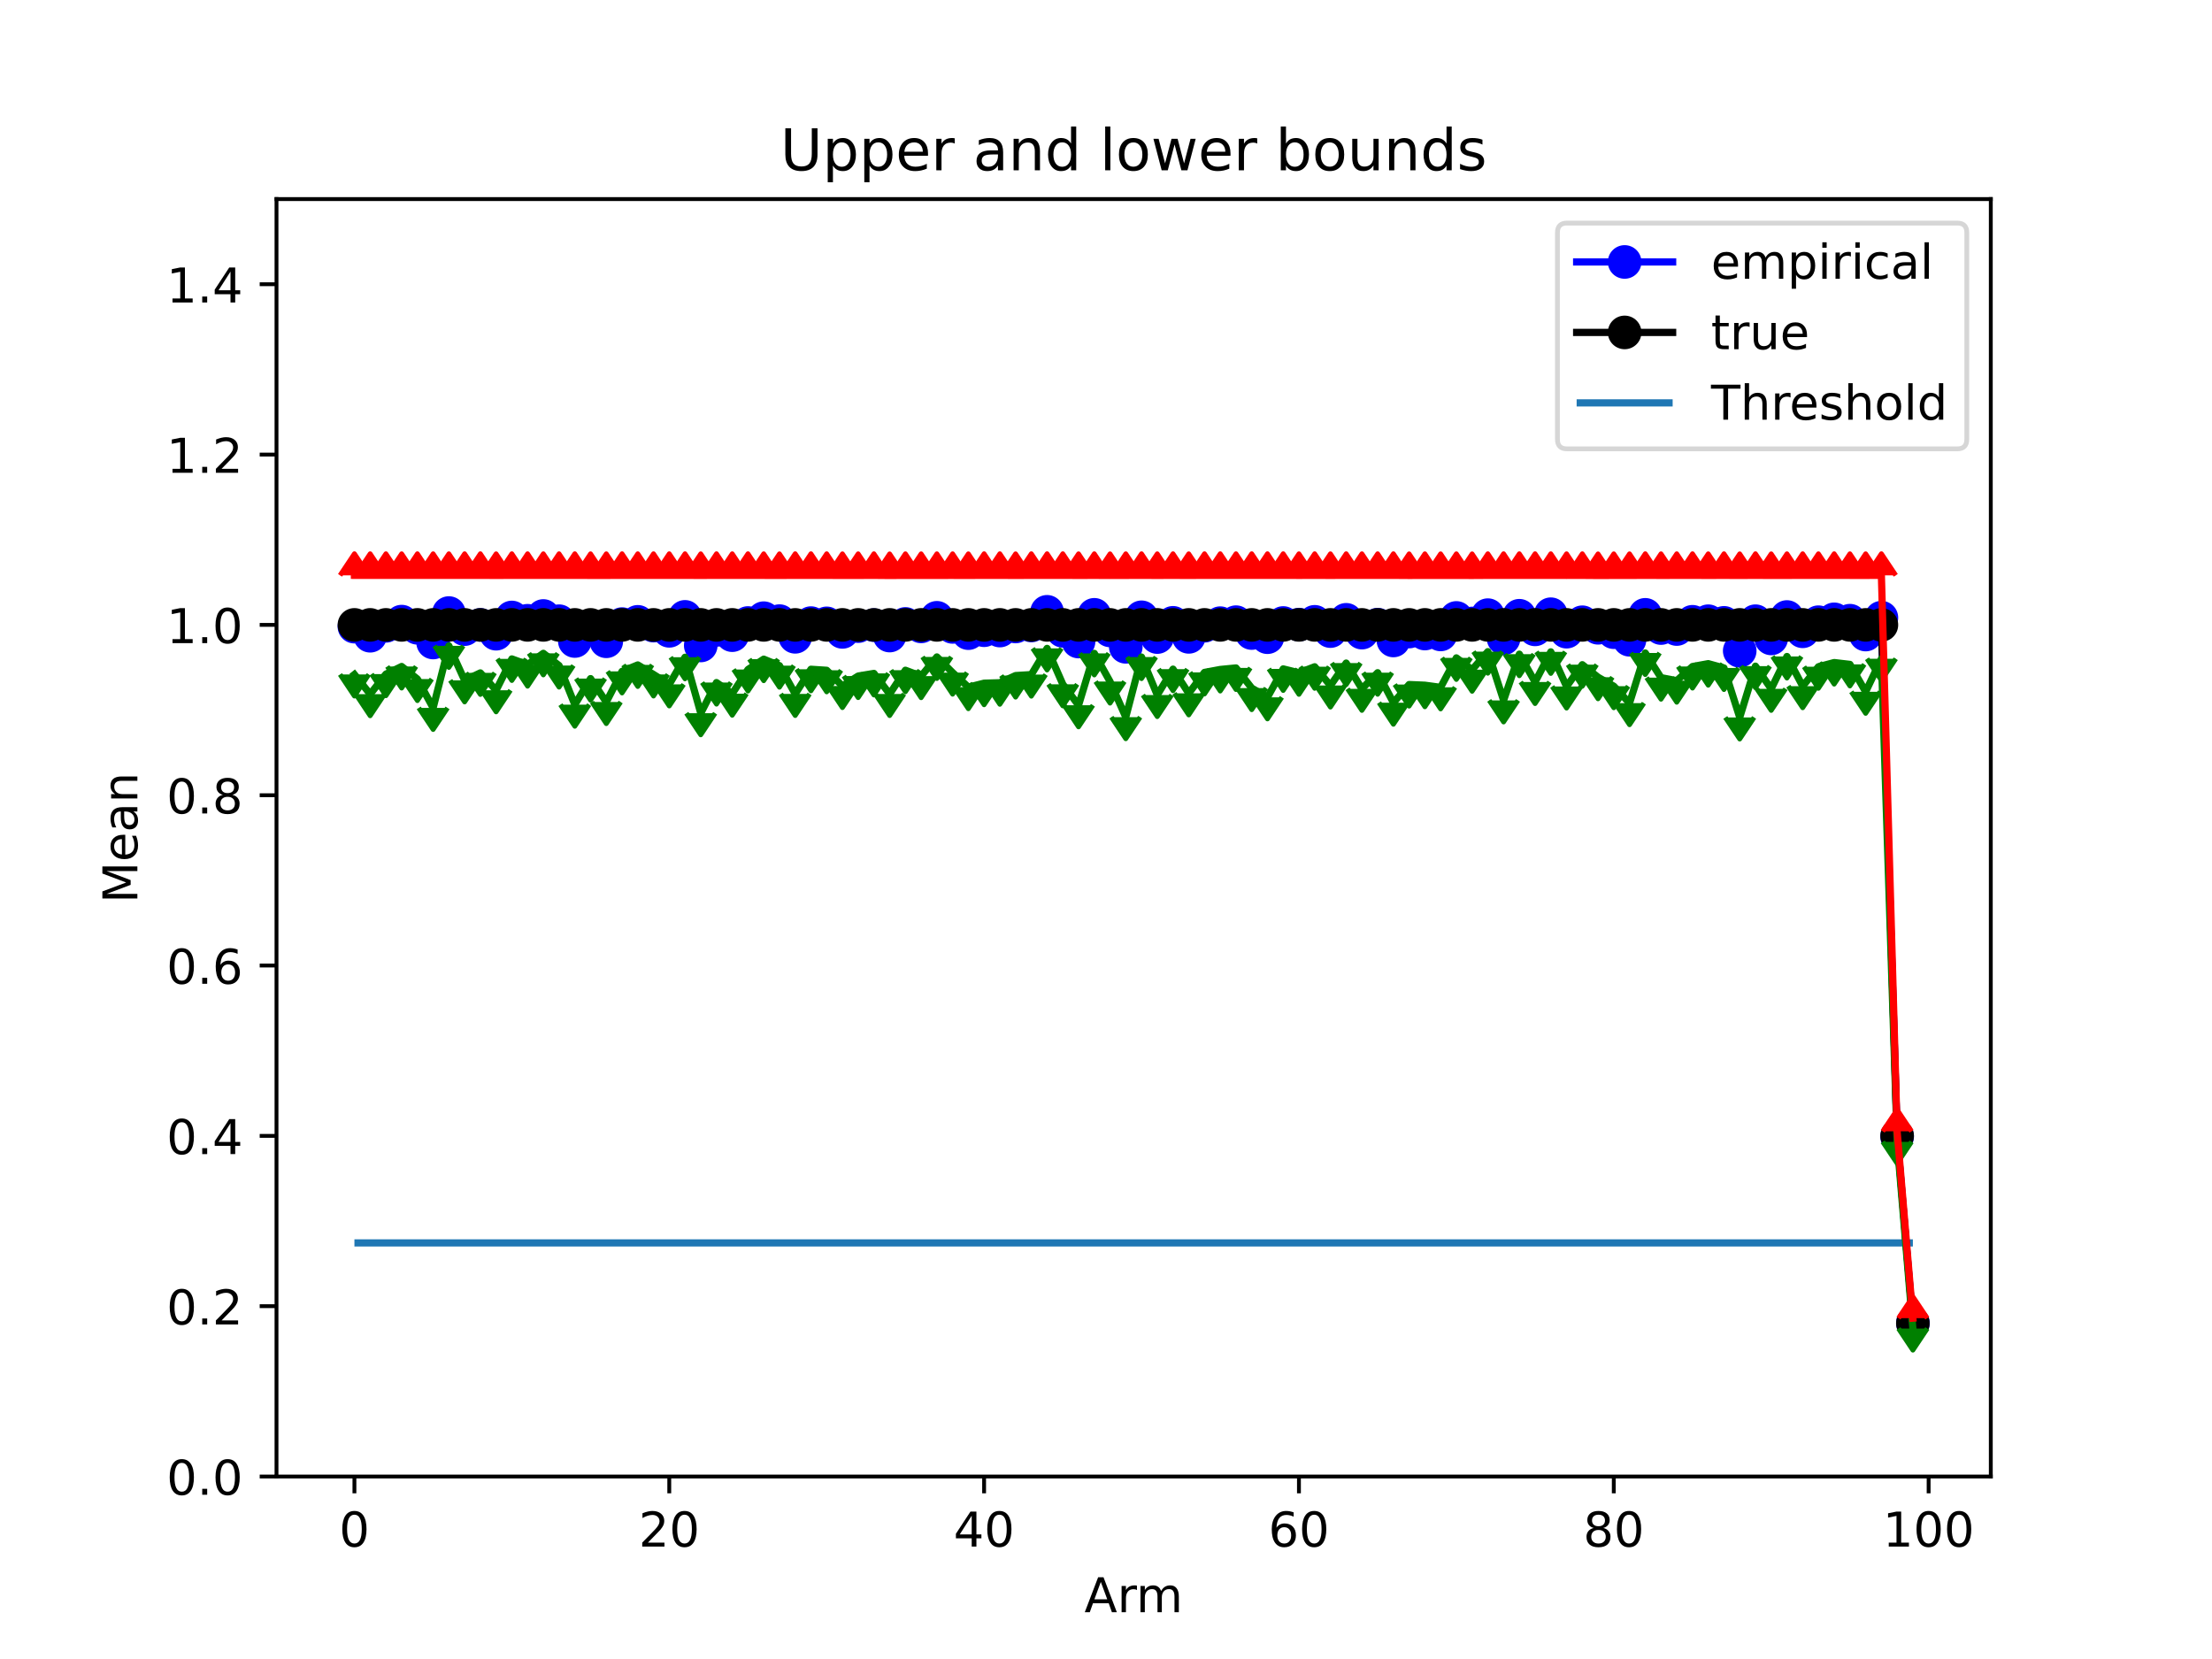 <?xml version="1.0" encoding="utf-8" standalone="no"?>
<!DOCTYPE svg PUBLIC "-//W3C//DTD SVG 1.1//EN"
  "http://www.w3.org/Graphics/SVG/1.1/DTD/svg11.dtd">
<!-- Created with matplotlib (https://matplotlib.org/) -->
<svg height="345.6pt" version="1.1" viewBox="0 0 460.8 345.6" width="460.8pt" xmlns="http://www.w3.org/2000/svg" xmlns:xlink="http://www.w3.org/1999/xlink">
 <defs>
  <style type="text/css">*{stroke-linecap:butt;stroke-linejoin:round;}</style>
 </defs>
 <g id="figure_1">
  <g id="patch_1">
   <path d="M 0 345.6 
L 460.8 345.6 
L 460.8 0 
L 0 0 
z
" style="fill:#ffffff;"/>
  </g>
  <g id="axes_1">
   <g id="patch_2">
    <path d="M 57.6 307.584 
L 414.72 307.584 
L 414.72 41.472 
L 57.6 41.472 
z
" style="fill:#ffffff;"/>
   </g>
   <g id="matplotlib.axis_1">
    <g id="xtick_1">
     <g id="line2d_1">
      <defs>
       <path d="M 0 0 
L 0 3.5 
" id="m2b65779f99" style="stroke:#000000;stroke-width:0.8;"/>
      </defs>
      <g>
       <use style="stroke:#000000;stroke-width:0.8;" x="73.833" xlink:href="#m2b65779f99" y="307.584"/>
      </g>
     </g>
     <g id="text_1">
      <!-- 0 -->
      <g transform="translate(70.651 322.182)scale(0.1 -0.1)">
       <defs>
        <path d="M 31.781 66.406 
Q 24.172 66.406 20.328 58.906 
Q 16.5 51.422 16.5 36.375 
Q 16.5 21.391 20.328 13.891 
Q 24.172 6.391 31.781 6.391 
Q 39.453 6.391 43.281 13.891 
Q 47.125 21.391 47.125 36.375 
Q 47.125 51.422 43.281 58.906 
Q 39.453 66.406 31.781 66.406 
z
M 31.781 74.219 
Q 44.047 74.219 50.516 64.516 
Q 56.984 54.828 56.984 36.375 
Q 56.984 17.969 50.516 8.266 
Q 44.047 -1.422 31.781 -1.422 
Q 19.531 -1.422 13.062 8.266 
Q 6.594 17.969 6.594 36.375 
Q 6.594 54.828 13.062 64.516 
Q 19.531 74.219 31.781 74.219 
z
" id="DejaVuSans-48"/>
       </defs>
       <use xlink:href="#DejaVuSans-48"/>
      </g>
     </g>
    </g>
    <g id="xtick_2">
     <g id="line2d_2">
      <g>
       <use style="stroke:#000000;stroke-width:0.8;" x="139.42" xlink:href="#m2b65779f99" y="307.584"/>
      </g>
     </g>
     <g id="text_2">
      <!-- 20 -->
      <g transform="translate(133.057 322.182)scale(0.1 -0.1)">
       <defs>
        <path d="M 19.188 8.297 
L 53.609 8.297 
L 53.609 0 
L 7.328 0 
L 7.328 8.297 
Q 12.938 14.109 22.625 23.891 
Q 32.328 33.688 34.812 36.531 
Q 39.547 41.844 41.422 45.531 
Q 43.312 49.219 43.312 52.781 
Q 43.312 58.594 39.234 62.25 
Q 35.156 65.922 28.609 65.922 
Q 23.969 65.922 18.812 64.312 
Q 13.672 62.703 7.812 59.422 
L 7.812 69.391 
Q 13.766 71.781 18.938 73 
Q 24.125 74.219 28.422 74.219 
Q 39.75 74.219 46.484 68.547 
Q 53.219 62.891 53.219 53.422 
Q 53.219 48.922 51.531 44.891 
Q 49.859 40.875 45.406 35.406 
Q 44.188 33.984 37.641 27.219 
Q 31.109 20.453 19.188 8.297 
z
" id="DejaVuSans-50"/>
       </defs>
       <use xlink:href="#DejaVuSans-50"/>
       <use x="63.623" xlink:href="#DejaVuSans-48"/>
      </g>
     </g>
    </g>
    <g id="xtick_3">
     <g id="line2d_3">
      <g>
       <use style="stroke:#000000;stroke-width:0.8;" x="205.006" xlink:href="#m2b65779f99" y="307.584"/>
      </g>
     </g>
     <g id="text_3">
      <!-- 40 -->
      <g transform="translate(198.644 322.182)scale(0.1 -0.1)">
       <defs>
        <path d="M 37.797 64.312 
L 12.891 25.391 
L 37.797 25.391 
z
M 35.203 72.906 
L 47.609 72.906 
L 47.609 25.391 
L 58.016 25.391 
L 58.016 17.188 
L 47.609 17.188 
L 47.609 0 
L 37.797 0 
L 37.797 17.188 
L 4.891 17.188 
L 4.891 26.703 
z
" id="DejaVuSans-52"/>
       </defs>
       <use xlink:href="#DejaVuSans-52"/>
       <use x="63.623" xlink:href="#DejaVuSans-48"/>
      </g>
     </g>
    </g>
    <g id="xtick_4">
     <g id="line2d_4">
      <g>
       <use style="stroke:#000000;stroke-width:0.8;" x="270.593" xlink:href="#m2b65779f99" y="307.584"/>
      </g>
     </g>
     <g id="text_4">
      <!-- 60 -->
      <g transform="translate(264.231 322.182)scale(0.1 -0.1)">
       <defs>
        <path d="M 33.016 40.375 
Q 26.375 40.375 22.484 35.828 
Q 18.609 31.297 18.609 23.391 
Q 18.609 15.531 22.484 10.953 
Q 26.375 6.391 33.016 6.391 
Q 39.656 6.391 43.531 10.953 
Q 47.406 15.531 47.406 23.391 
Q 47.406 31.297 43.531 35.828 
Q 39.656 40.375 33.016 40.375 
z
M 52.594 71.297 
L 52.594 62.312 
Q 48.875 64.062 45.094 64.984 
Q 41.312 65.922 37.594 65.922 
Q 27.828 65.922 22.672 59.328 
Q 17.531 52.734 16.797 39.406 
Q 19.672 43.656 24.016 45.922 
Q 28.375 48.188 33.594 48.188 
Q 44.578 48.188 50.953 41.516 
Q 57.328 34.859 57.328 23.391 
Q 57.328 12.156 50.688 5.359 
Q 44.047 -1.422 33.016 -1.422 
Q 20.359 -1.422 13.672 8.266 
Q 6.984 17.969 6.984 36.375 
Q 6.984 53.656 15.188 63.938 
Q 23.391 74.219 37.203 74.219 
Q 40.922 74.219 44.703 73.484 
Q 48.484 72.75 52.594 71.297 
z
" id="DejaVuSans-54"/>
       </defs>
       <use xlink:href="#DejaVuSans-54"/>
       <use x="63.623" xlink:href="#DejaVuSans-48"/>
      </g>
     </g>
    </g>
    <g id="xtick_5">
     <g id="line2d_5">
      <g>
       <use style="stroke:#000000;stroke-width:0.8;" x="336.18" xlink:href="#m2b65779f99" y="307.584"/>
      </g>
     </g>
     <g id="text_5">
      <!-- 80 -->
      <g transform="translate(329.817 322.182)scale(0.1 -0.1)">
       <defs>
        <path d="M 31.781 34.625 
Q 24.75 34.625 20.719 30.859 
Q 16.703 27.094 16.703 20.516 
Q 16.703 13.922 20.719 10.156 
Q 24.75 6.391 31.781 6.391 
Q 38.812 6.391 42.859 10.172 
Q 46.922 13.969 46.922 20.516 
Q 46.922 27.094 42.891 30.859 
Q 38.875 34.625 31.781 34.625 
z
M 21.922 38.812 
Q 15.578 40.375 12.031 44.719 
Q 8.5 49.078 8.5 55.328 
Q 8.5 64.062 14.719 69.141 
Q 20.953 74.219 31.781 74.219 
Q 42.672 74.219 48.875 69.141 
Q 55.078 64.062 55.078 55.328 
Q 55.078 49.078 51.531 44.719 
Q 48 40.375 41.703 38.812 
Q 48.828 37.156 52.797 32.312 
Q 56.781 27.484 56.781 20.516 
Q 56.781 9.906 50.312 4.234 
Q 43.844 -1.422 31.781 -1.422 
Q 19.734 -1.422 13.25 4.234 
Q 6.781 9.906 6.781 20.516 
Q 6.781 27.484 10.781 32.312 
Q 14.797 37.156 21.922 38.812 
z
M 18.312 54.391 
Q 18.312 48.734 21.844 45.562 
Q 25.391 42.391 31.781 42.391 
Q 38.141 42.391 41.719 45.562 
Q 45.312 48.734 45.312 54.391 
Q 45.312 60.062 41.719 63.234 
Q 38.141 66.406 31.781 66.406 
Q 25.391 66.406 21.844 63.234 
Q 18.312 60.062 18.312 54.391 
z
" id="DejaVuSans-56"/>
       </defs>
       <use xlink:href="#DejaVuSans-56"/>
       <use x="63.623" xlink:href="#DejaVuSans-48"/>
      </g>
     </g>
    </g>
    <g id="xtick_6">
     <g id="line2d_6">
      <g>
       <use style="stroke:#000000;stroke-width:0.8;" x="401.767" xlink:href="#m2b65779f99" y="307.584"/>
      </g>
     </g>
     <g id="text_6">
      <!-- 100 -->
      <g transform="translate(392.223 322.182)scale(0.1 -0.1)">
       <defs>
        <path d="M 12.406 8.297 
L 28.516 8.297 
L 28.516 63.922 
L 10.984 60.406 
L 10.984 69.391 
L 28.422 72.906 
L 38.281 72.906 
L 38.281 8.297 
L 54.391 8.297 
L 54.391 0 
L 12.406 0 
z
" id="DejaVuSans-49"/>
       </defs>
       <use xlink:href="#DejaVuSans-49"/>
       <use x="63.623" xlink:href="#DejaVuSans-48"/>
       <use x="127.246" xlink:href="#DejaVuSans-48"/>
      </g>
     </g>
    </g>
    <g id="text_7">
     <!-- Arm -->
     <g transform="translate(225.901 335.861)scale(0.1 -0.1)">
      <defs>
       <path d="M 34.188 63.188 
L 20.797 26.906 
L 47.609 26.906 
z
M 28.609 72.906 
L 39.797 72.906 
L 67.578 0 
L 57.328 0 
L 50.688 18.703 
L 17.828 18.703 
L 11.188 0 
L 0.781 0 
z
" id="DejaVuSans-65"/>
       <path d="M 41.109 46.297 
Q 39.594 47.172 37.812 47.578 
Q 36.031 48 33.891 48 
Q 26.266 48 22.188 43.047 
Q 18.109 38.094 18.109 28.812 
L 18.109 0 
L 9.078 0 
L 9.078 54.688 
L 18.109 54.688 
L 18.109 46.188 
Q 20.953 51.172 25.484 53.578 
Q 30.031 56 36.531 56 
Q 37.453 56 38.578 55.875 
Q 39.703 55.766 41.062 55.516 
z
" id="DejaVuSans-114"/>
       <path d="M 52 44.188 
Q 55.375 50.25 60.062 53.125 
Q 64.75 56 71.094 56 
Q 79.641 56 84.281 50.016 
Q 88.922 44.047 88.922 33.016 
L 88.922 0 
L 79.891 0 
L 79.891 32.719 
Q 79.891 40.578 77.094 44.375 
Q 74.312 48.188 68.609 48.188 
Q 61.625 48.188 57.562 43.547 
Q 53.516 38.922 53.516 30.906 
L 53.516 0 
L 44.484 0 
L 44.484 32.719 
Q 44.484 40.625 41.703 44.406 
Q 38.922 48.188 33.109 48.188 
Q 26.219 48.188 22.156 43.531 
Q 18.109 38.875 18.109 30.906 
L 18.109 0 
L 9.078 0 
L 9.078 54.688 
L 18.109 54.688 
L 18.109 46.188 
Q 21.188 51.219 25.484 53.609 
Q 29.781 56 35.688 56 
Q 41.656 56 45.828 52.969 
Q 50 49.953 52 44.188 
z
" id="DejaVuSans-109"/>
      </defs>
      <use xlink:href="#DejaVuSans-65"/>
      <use x="68.408" xlink:href="#DejaVuSans-114"/>
      <use x="107.771" xlink:href="#DejaVuSans-109"/>
     </g>
    </g>
   </g>
   <g id="matplotlib.axis_2">
    <g id="ytick_1">
     <g id="line2d_7">
      <defs>
       <path d="M 0 0 
L -3.5 0 
" id="mb77725926f" style="stroke:#000000;stroke-width:0.8;"/>
      </defs>
      <g>
       <use style="stroke:#000000;stroke-width:0.8;" x="57.6" xlink:href="#mb77725926f" y="307.584"/>
      </g>
     </g>
     <g id="text_8">
      <!-- 0.0 -->
      <g transform="translate(34.697 311.383)scale(0.1 -0.1)">
       <defs>
        <path d="M 10.688 12.406 
L 21 12.406 
L 21 0 
L 10.688 0 
z
" id="DejaVuSans-46"/>
       </defs>
       <use xlink:href="#DejaVuSans-48"/>
       <use x="63.623" xlink:href="#DejaVuSans-46"/>
       <use x="95.41" xlink:href="#DejaVuSans-48"/>
      </g>
     </g>
    </g>
    <g id="ytick_2">
     <g id="line2d_8">
      <g>
       <use style="stroke:#000000;stroke-width:0.8;" x="57.6" xlink:href="#mb77725926f" y="272.102"/>
      </g>
     </g>
     <g id="text_9">
      <!-- 0.2 -->
      <g transform="translate(34.697 275.902)scale(0.1 -0.1)">
       <use xlink:href="#DejaVuSans-48"/>
       <use x="63.623" xlink:href="#DejaVuSans-46"/>
       <use x="95.41" xlink:href="#DejaVuSans-50"/>
      </g>
     </g>
    </g>
    <g id="ytick_3">
     <g id="line2d_9">
      <g>
       <use style="stroke:#000000;stroke-width:0.8;" x="57.6" xlink:href="#mb77725926f" y="236.621"/>
      </g>
     </g>
     <g id="text_10">
      <!-- 0.4 -->
      <g transform="translate(34.697 240.42)scale(0.1 -0.1)">
       <use xlink:href="#DejaVuSans-48"/>
       <use x="63.623" xlink:href="#DejaVuSans-46"/>
       <use x="95.41" xlink:href="#DejaVuSans-52"/>
      </g>
     </g>
    </g>
    <g id="ytick_4">
     <g id="line2d_10">
      <g>
       <use style="stroke:#000000;stroke-width:0.8;" x="57.6" xlink:href="#mb77725926f" y="201.139"/>
      </g>
     </g>
     <g id="text_11">
      <!-- 0.6 -->
      <g transform="translate(34.697 204.938)scale(0.1 -0.1)">
       <use xlink:href="#DejaVuSans-48"/>
       <use x="63.623" xlink:href="#DejaVuSans-46"/>
       <use x="95.41" xlink:href="#DejaVuSans-54"/>
      </g>
     </g>
    </g>
    <g id="ytick_5">
     <g id="line2d_11">
      <g>
       <use style="stroke:#000000;stroke-width:0.8;" x="57.6" xlink:href="#mb77725926f" y="165.658"/>
      </g>
     </g>
     <g id="text_12">
      <!-- 0.8 -->
      <g transform="translate(34.697 169.457)scale(0.1 -0.1)">
       <use xlink:href="#DejaVuSans-48"/>
       <use x="63.623" xlink:href="#DejaVuSans-46"/>
       <use x="95.41" xlink:href="#DejaVuSans-56"/>
      </g>
     </g>
    </g>
    <g id="ytick_6">
     <g id="line2d_12">
      <g>
       <use style="stroke:#000000;stroke-width:0.8;" x="57.6" xlink:href="#mb77725926f" y="130.176"/>
      </g>
     </g>
     <g id="text_13">
      <!-- 1.0 -->
      <g transform="translate(34.697 133.975)scale(0.1 -0.1)">
       <use xlink:href="#DejaVuSans-49"/>
       <use x="63.623" xlink:href="#DejaVuSans-46"/>
       <use x="95.41" xlink:href="#DejaVuSans-48"/>
      </g>
     </g>
    </g>
    <g id="ytick_7">
     <g id="line2d_13">
      <g>
       <use style="stroke:#000000;stroke-width:0.8;" x="57.6" xlink:href="#mb77725926f" y="94.694"/>
      </g>
     </g>
     <g id="text_14">
      <!-- 1.2 -->
      <g transform="translate(34.697 98.494)scale(0.1 -0.1)">
       <use xlink:href="#DejaVuSans-49"/>
       <use x="63.623" xlink:href="#DejaVuSans-46"/>
       <use x="95.41" xlink:href="#DejaVuSans-50"/>
      </g>
     </g>
    </g>
    <g id="ytick_8">
     <g id="line2d_14">
      <g>
       <use style="stroke:#000000;stroke-width:0.8;" x="57.6" xlink:href="#mb77725926f" y="59.213"/>
      </g>
     </g>
     <g id="text_15">
      <!-- 1.4 -->
      <g transform="translate(34.697 63.012)scale(0.1 -0.1)">
       <use xlink:href="#DejaVuSans-49"/>
       <use x="63.623" xlink:href="#DejaVuSans-46"/>
       <use x="95.41" xlink:href="#DejaVuSans-52"/>
      </g>
     </g>
    </g>
    <g id="text_16">
     <!-- Mean -->
     <g transform="translate(28.617 188.151)rotate(-90)scale(0.1 -0.1)">
      <defs>
       <path d="M 9.812 72.906 
L 24.516 72.906 
L 43.109 23.297 
L 61.812 72.906 
L 76.516 72.906 
L 76.516 0 
L 66.891 0 
L 66.891 64.016 
L 48.094 14.016 
L 38.188 14.016 
L 19.391 64.016 
L 19.391 0 
L 9.812 0 
z
" id="DejaVuSans-77"/>
       <path d="M 56.203 29.594 
L 56.203 25.203 
L 14.891 25.203 
Q 15.484 15.922 20.484 11.062 
Q 25.484 6.203 34.422 6.203 
Q 39.594 6.203 44.453 7.469 
Q 49.312 8.734 54.109 11.281 
L 54.109 2.781 
Q 49.266 0.734 44.188 -0.344 
Q 39.109 -1.422 33.891 -1.422 
Q 20.797 -1.422 13.156 6.188 
Q 5.516 13.812 5.516 26.812 
Q 5.516 40.234 12.766 48.109 
Q 20.016 56 32.328 56 
Q 43.359 56 49.781 48.891 
Q 56.203 41.797 56.203 29.594 
z
M 47.219 32.234 
Q 47.125 39.594 43.094 43.984 
Q 39.062 48.391 32.422 48.391 
Q 24.906 48.391 20.391 44.141 
Q 15.875 39.891 15.188 32.172 
z
" id="DejaVuSans-101"/>
       <path d="M 34.281 27.484 
Q 23.391 27.484 19.188 25 
Q 14.984 22.516 14.984 16.5 
Q 14.984 11.719 18.141 8.906 
Q 21.297 6.109 26.703 6.109 
Q 34.188 6.109 38.703 11.406 
Q 43.219 16.703 43.219 25.484 
L 43.219 27.484 
z
M 52.203 31.203 
L 52.203 0 
L 43.219 0 
L 43.219 8.297 
Q 40.141 3.328 35.547 0.953 
Q 30.953 -1.422 24.312 -1.422 
Q 15.922 -1.422 10.953 3.297 
Q 6 8.016 6 15.922 
Q 6 25.141 12.172 29.828 
Q 18.359 34.516 30.609 34.516 
L 43.219 34.516 
L 43.219 35.406 
Q 43.219 41.609 39.141 45 
Q 35.062 48.391 27.688 48.391 
Q 23 48.391 18.547 47.266 
Q 14.109 46.141 10.016 43.891 
L 10.016 52.203 
Q 14.938 54.109 19.578 55.047 
Q 24.219 56 28.609 56 
Q 40.484 56 46.344 49.844 
Q 52.203 43.703 52.203 31.203 
z
" id="DejaVuSans-97"/>
       <path d="M 54.891 33.016 
L 54.891 0 
L 45.906 0 
L 45.906 32.719 
Q 45.906 40.484 42.875 44.328 
Q 39.844 48.188 33.797 48.188 
Q 26.516 48.188 22.312 43.547 
Q 18.109 38.922 18.109 30.906 
L 18.109 0 
L 9.078 0 
L 9.078 54.688 
L 18.109 54.688 
L 18.109 46.188 
Q 21.344 51.125 25.703 53.562 
Q 30.078 56 35.797 56 
Q 45.219 56 50.047 50.172 
Q 54.891 44.344 54.891 33.016 
z
" id="DejaVuSans-110"/>
      </defs>
      <use xlink:href="#DejaVuSans-77"/>
      <use x="86.279" xlink:href="#DejaVuSans-101"/>
      <use x="147.803" xlink:href="#DejaVuSans-97"/>
      <use x="209.082" xlink:href="#DejaVuSans-110"/>
     </g>
    </g>
   </g>
   <g id="LineCollection_1">
    <path clip-path="url(#p0f8e2d7d1e)" d="M 73.833 258.919 
L 398.487 258.919 
" style="fill:none;stroke:#1f77b4;stroke-width:1.5;"/>
   </g>
   <g id="line2d_15">
    <path clip-path="url(#p0f8e2d7d1e)" d="M 73.833 130.544 
L 77.112 132.437 
L 80.391 130.377 
L 83.671 129.494 
L 86.95 130.782 
L 90.229 133.846 
L 93.509 127.708 
L 96.788 131.061 
L 100.067 130.18 
L 103.347 132.016 
L 106.626 128.632 
L 109.905 129.316 
L 113.185 128.322 
L 116.464 129.408 
L 119.743 133.534 
L 123.023 130.775 
L 126.302 133.593 
L 129.581 130.011 
L 132.861 129.539 
L 136.14 130.327 
L 139.42 131.412 
L 142.699 128.504 
L 145.978 134.463 
L 149.258 131.229 
L 152.537 132.318 
L 155.816 129.783 
L 159.096 128.78 
L 162.375 129.39 
L 165.654 132.659 
L 168.934 129.805 
L 172.213 129.855 
L 175.492 131.635 
L 178.772 130.437 
L 182.051 130.225 
L 185.33 132.398 
L 188.61 129.976 
L 191.889 130.492 
L 195.168 128.7 
L 198.448 130.598 
L 201.727 131.896 
L 205.006 131.289 
L 208.286 131.355 
L 211.565 130.512 
L 214.844 130.298 
L 218.124 127.452 
L 221.403 131.41 
L 224.682 133.647 
L 227.962 128.076 
L 231.241 131.329 
L 234.52 134.744 
L 237.8 128.593 
L 241.079 132.713 
L 244.358 129.746 
L 247.638 132.67 
L 250.917 130.356 
L 254.196 129.818 
L 257.476 129.611 
L 260.755 131.875 
L 264.034 132.74 
L 267.314 129.782 
L 270.593 130.118 
L 273.872 129.536 
L 277.152 131.47 
L 280.431 129.119 
L 283.71 131.787 
L 286.99 130.125 
L 290.269 133.421 
L 293.548 131.564 
L 296.828 131.978 
L 300.107 132.166 
L 303.386 128.729 
L 306.666 129.881 
L 309.945 128.147 
L 313.224 132.989 
L 316.504 128.273 
L 319.783 131.11 
L 323.062 127.955 
L 326.342 131.592 
L 329.621 129.628 
L 332.9 130.779 
L 336.18 131.696 
L 339.459 133.275 
L 342.739 128.079 
L 346.018 130.835 
L 349.297 131.04 
L 352.577 129.528 
L 355.856 129.413 
L 359.135 129.75 
L 362.415 135.579 
L 365.694 129.409 
L 368.973 132.995 
L 372.253 128.535 
L 375.532 131.512 
L 378.811 129.617 
L 382.091 129.016 
L 385.37 129.304 
L 388.649 132.189 
L 391.929 128.675 
L 395.208 236.763 
L 398.487 275.626 
" style="fill:none;stroke:#0000ff;stroke-linecap:square;stroke-width:1.5;"/>
    <defs>
     <path d="M 0 3 
C 0.796 3 1.559 2.684 2.121 2.121 
C 2.684 1.559 3 0.796 3 0 
C 3 -0.796 2.684 -1.559 2.121 -2.121 
C 1.559 -2.684 0.796 -3 0 -3 
C -0.796 -3 -1.559 -2.684 -2.121 -2.121 
C -2.684 -1.559 -3 -0.796 -3 0 
C -3 0.796 -2.684 1.559 -2.121 2.121 
C -1.559 2.684 -0.796 3 0 3 
z
" id="m60aec2d95b" style="stroke:#0000ff;"/>
    </defs>
    <g clip-path="url(#p0f8e2d7d1e)">
     <use style="fill:#0000ff;stroke:#0000ff;" x="73.833" xlink:href="#m60aec2d95b" y="130.544"/>
     <use style="fill:#0000ff;stroke:#0000ff;" x="77.112" xlink:href="#m60aec2d95b" y="132.437"/>
     <use style="fill:#0000ff;stroke:#0000ff;" x="80.391" xlink:href="#m60aec2d95b" y="130.377"/>
     <use style="fill:#0000ff;stroke:#0000ff;" x="83.671" xlink:href="#m60aec2d95b" y="129.494"/>
     <use style="fill:#0000ff;stroke:#0000ff;" x="86.95" xlink:href="#m60aec2d95b" y="130.782"/>
     <use style="fill:#0000ff;stroke:#0000ff;" x="90.229" xlink:href="#m60aec2d95b" y="133.846"/>
     <use style="fill:#0000ff;stroke:#0000ff;" x="93.509" xlink:href="#m60aec2d95b" y="127.708"/>
     <use style="fill:#0000ff;stroke:#0000ff;" x="96.788" xlink:href="#m60aec2d95b" y="131.061"/>
     <use style="fill:#0000ff;stroke:#0000ff;" x="100.067" xlink:href="#m60aec2d95b" y="130.18"/>
     <use style="fill:#0000ff;stroke:#0000ff;" x="103.347" xlink:href="#m60aec2d95b" y="132.016"/>
     <use style="fill:#0000ff;stroke:#0000ff;" x="106.626" xlink:href="#m60aec2d95b" y="128.632"/>
     <use style="fill:#0000ff;stroke:#0000ff;" x="109.905" xlink:href="#m60aec2d95b" y="129.316"/>
     <use style="fill:#0000ff;stroke:#0000ff;" x="113.185" xlink:href="#m60aec2d95b" y="128.322"/>
     <use style="fill:#0000ff;stroke:#0000ff;" x="116.464" xlink:href="#m60aec2d95b" y="129.408"/>
     <use style="fill:#0000ff;stroke:#0000ff;" x="119.743" xlink:href="#m60aec2d95b" y="133.534"/>
     <use style="fill:#0000ff;stroke:#0000ff;" x="123.023" xlink:href="#m60aec2d95b" y="130.775"/>
     <use style="fill:#0000ff;stroke:#0000ff;" x="126.302" xlink:href="#m60aec2d95b" y="133.593"/>
     <use style="fill:#0000ff;stroke:#0000ff;" x="129.581" xlink:href="#m60aec2d95b" y="130.011"/>
     <use style="fill:#0000ff;stroke:#0000ff;" x="132.861" xlink:href="#m60aec2d95b" y="129.539"/>
     <use style="fill:#0000ff;stroke:#0000ff;" x="136.14" xlink:href="#m60aec2d95b" y="130.327"/>
     <use style="fill:#0000ff;stroke:#0000ff;" x="139.42" xlink:href="#m60aec2d95b" y="131.412"/>
     <use style="fill:#0000ff;stroke:#0000ff;" x="142.699" xlink:href="#m60aec2d95b" y="128.504"/>
     <use style="fill:#0000ff;stroke:#0000ff;" x="145.978" xlink:href="#m60aec2d95b" y="134.463"/>
     <use style="fill:#0000ff;stroke:#0000ff;" x="149.258" xlink:href="#m60aec2d95b" y="131.229"/>
     <use style="fill:#0000ff;stroke:#0000ff;" x="152.537" xlink:href="#m60aec2d95b" y="132.318"/>
     <use style="fill:#0000ff;stroke:#0000ff;" x="155.816" xlink:href="#m60aec2d95b" y="129.783"/>
     <use style="fill:#0000ff;stroke:#0000ff;" x="159.096" xlink:href="#m60aec2d95b" y="128.78"/>
     <use style="fill:#0000ff;stroke:#0000ff;" x="162.375" xlink:href="#m60aec2d95b" y="129.39"/>
     <use style="fill:#0000ff;stroke:#0000ff;" x="165.654" xlink:href="#m60aec2d95b" y="132.659"/>
     <use style="fill:#0000ff;stroke:#0000ff;" x="168.934" xlink:href="#m60aec2d95b" y="129.805"/>
     <use style="fill:#0000ff;stroke:#0000ff;" x="172.213" xlink:href="#m60aec2d95b" y="129.855"/>
     <use style="fill:#0000ff;stroke:#0000ff;" x="175.492" xlink:href="#m60aec2d95b" y="131.635"/>
     <use style="fill:#0000ff;stroke:#0000ff;" x="178.772" xlink:href="#m60aec2d95b" y="130.437"/>
     <use style="fill:#0000ff;stroke:#0000ff;" x="182.051" xlink:href="#m60aec2d95b" y="130.225"/>
     <use style="fill:#0000ff;stroke:#0000ff;" x="185.33" xlink:href="#m60aec2d95b" y="132.398"/>
     <use style="fill:#0000ff;stroke:#0000ff;" x="188.61" xlink:href="#m60aec2d95b" y="129.976"/>
     <use style="fill:#0000ff;stroke:#0000ff;" x="191.889" xlink:href="#m60aec2d95b" y="130.492"/>
     <use style="fill:#0000ff;stroke:#0000ff;" x="195.168" xlink:href="#m60aec2d95b" y="128.7"/>
     <use style="fill:#0000ff;stroke:#0000ff;" x="198.448" xlink:href="#m60aec2d95b" y="130.598"/>
     <use style="fill:#0000ff;stroke:#0000ff;" x="201.727" xlink:href="#m60aec2d95b" y="131.896"/>
     <use style="fill:#0000ff;stroke:#0000ff;" x="205.006" xlink:href="#m60aec2d95b" y="131.289"/>
     <use style="fill:#0000ff;stroke:#0000ff;" x="208.286" xlink:href="#m60aec2d95b" y="131.355"/>
     <use style="fill:#0000ff;stroke:#0000ff;" x="211.565" xlink:href="#m60aec2d95b" y="130.512"/>
     <use style="fill:#0000ff;stroke:#0000ff;" x="214.844" xlink:href="#m60aec2d95b" y="130.298"/>
     <use style="fill:#0000ff;stroke:#0000ff;" x="218.124" xlink:href="#m60aec2d95b" y="127.452"/>
     <use style="fill:#0000ff;stroke:#0000ff;" x="221.403" xlink:href="#m60aec2d95b" y="131.41"/>
     <use style="fill:#0000ff;stroke:#0000ff;" x="224.682" xlink:href="#m60aec2d95b" y="133.647"/>
     <use style="fill:#0000ff;stroke:#0000ff;" x="227.962" xlink:href="#m60aec2d95b" y="128.076"/>
     <use style="fill:#0000ff;stroke:#0000ff;" x="231.241" xlink:href="#m60aec2d95b" y="131.329"/>
     <use style="fill:#0000ff;stroke:#0000ff;" x="234.52" xlink:href="#m60aec2d95b" y="134.744"/>
     <use style="fill:#0000ff;stroke:#0000ff;" x="237.8" xlink:href="#m60aec2d95b" y="128.593"/>
     <use style="fill:#0000ff;stroke:#0000ff;" x="241.079" xlink:href="#m60aec2d95b" y="132.713"/>
     <use style="fill:#0000ff;stroke:#0000ff;" x="244.358" xlink:href="#m60aec2d95b" y="129.746"/>
     <use style="fill:#0000ff;stroke:#0000ff;" x="247.638" xlink:href="#m60aec2d95b" y="132.67"/>
     <use style="fill:#0000ff;stroke:#0000ff;" x="250.917" xlink:href="#m60aec2d95b" y="130.356"/>
     <use style="fill:#0000ff;stroke:#0000ff;" x="254.196" xlink:href="#m60aec2d95b" y="129.818"/>
     <use style="fill:#0000ff;stroke:#0000ff;" x="257.476" xlink:href="#m60aec2d95b" y="129.611"/>
     <use style="fill:#0000ff;stroke:#0000ff;" x="260.755" xlink:href="#m60aec2d95b" y="131.875"/>
     <use style="fill:#0000ff;stroke:#0000ff;" x="264.034" xlink:href="#m60aec2d95b" y="132.74"/>
     <use style="fill:#0000ff;stroke:#0000ff;" x="267.314" xlink:href="#m60aec2d95b" y="129.782"/>
     <use style="fill:#0000ff;stroke:#0000ff;" x="270.593" xlink:href="#m60aec2d95b" y="130.118"/>
     <use style="fill:#0000ff;stroke:#0000ff;" x="273.872" xlink:href="#m60aec2d95b" y="129.536"/>
     <use style="fill:#0000ff;stroke:#0000ff;" x="277.152" xlink:href="#m60aec2d95b" y="131.47"/>
     <use style="fill:#0000ff;stroke:#0000ff;" x="280.431" xlink:href="#m60aec2d95b" y="129.119"/>
     <use style="fill:#0000ff;stroke:#0000ff;" x="283.71" xlink:href="#m60aec2d95b" y="131.787"/>
     <use style="fill:#0000ff;stroke:#0000ff;" x="286.99" xlink:href="#m60aec2d95b" y="130.125"/>
     <use style="fill:#0000ff;stroke:#0000ff;" x="290.269" xlink:href="#m60aec2d95b" y="133.421"/>
     <use style="fill:#0000ff;stroke:#0000ff;" x="293.548" xlink:href="#m60aec2d95b" y="131.564"/>
     <use style="fill:#0000ff;stroke:#0000ff;" x="296.828" xlink:href="#m60aec2d95b" y="131.978"/>
     <use style="fill:#0000ff;stroke:#0000ff;" x="300.107" xlink:href="#m60aec2d95b" y="132.166"/>
     <use style="fill:#0000ff;stroke:#0000ff;" x="303.386" xlink:href="#m60aec2d95b" y="128.729"/>
     <use style="fill:#0000ff;stroke:#0000ff;" x="306.666" xlink:href="#m60aec2d95b" y="129.881"/>
     <use style="fill:#0000ff;stroke:#0000ff;" x="309.945" xlink:href="#m60aec2d95b" y="128.147"/>
     <use style="fill:#0000ff;stroke:#0000ff;" x="313.224" xlink:href="#m60aec2d95b" y="132.989"/>
     <use style="fill:#0000ff;stroke:#0000ff;" x="316.504" xlink:href="#m60aec2d95b" y="128.273"/>
     <use style="fill:#0000ff;stroke:#0000ff;" x="319.783" xlink:href="#m60aec2d95b" y="131.11"/>
     <use style="fill:#0000ff;stroke:#0000ff;" x="323.062" xlink:href="#m60aec2d95b" y="127.955"/>
     <use style="fill:#0000ff;stroke:#0000ff;" x="326.342" xlink:href="#m60aec2d95b" y="131.592"/>
     <use style="fill:#0000ff;stroke:#0000ff;" x="329.621" xlink:href="#m60aec2d95b" y="129.628"/>
     <use style="fill:#0000ff;stroke:#0000ff;" x="332.9" xlink:href="#m60aec2d95b" y="130.779"/>
     <use style="fill:#0000ff;stroke:#0000ff;" x="336.18" xlink:href="#m60aec2d95b" y="131.696"/>
     <use style="fill:#0000ff;stroke:#0000ff;" x="339.459" xlink:href="#m60aec2d95b" y="133.275"/>
     <use style="fill:#0000ff;stroke:#0000ff;" x="342.739" xlink:href="#m60aec2d95b" y="128.079"/>
     <use style="fill:#0000ff;stroke:#0000ff;" x="346.018" xlink:href="#m60aec2d95b" y="130.835"/>
     <use style="fill:#0000ff;stroke:#0000ff;" x="349.297" xlink:href="#m60aec2d95b" y="131.04"/>
     <use style="fill:#0000ff;stroke:#0000ff;" x="352.577" xlink:href="#m60aec2d95b" y="129.528"/>
     <use style="fill:#0000ff;stroke:#0000ff;" x="355.856" xlink:href="#m60aec2d95b" y="129.413"/>
     <use style="fill:#0000ff;stroke:#0000ff;" x="359.135" xlink:href="#m60aec2d95b" y="129.75"/>
     <use style="fill:#0000ff;stroke:#0000ff;" x="362.415" xlink:href="#m60aec2d95b" y="135.579"/>
     <use style="fill:#0000ff;stroke:#0000ff;" x="365.694" xlink:href="#m60aec2d95b" y="129.409"/>
     <use style="fill:#0000ff;stroke:#0000ff;" x="368.973" xlink:href="#m60aec2d95b" y="132.995"/>
     <use style="fill:#0000ff;stroke:#0000ff;" x="372.253" xlink:href="#m60aec2d95b" y="128.535"/>
     <use style="fill:#0000ff;stroke:#0000ff;" x="375.532" xlink:href="#m60aec2d95b" y="131.512"/>
     <use style="fill:#0000ff;stroke:#0000ff;" x="378.811" xlink:href="#m60aec2d95b" y="129.617"/>
     <use style="fill:#0000ff;stroke:#0000ff;" x="382.091" xlink:href="#m60aec2d95b" y="129.016"/>
     <use style="fill:#0000ff;stroke:#0000ff;" x="385.37" xlink:href="#m60aec2d95b" y="129.304"/>
     <use style="fill:#0000ff;stroke:#0000ff;" x="388.649" xlink:href="#m60aec2d95b" y="132.189"/>
     <use style="fill:#0000ff;stroke:#0000ff;" x="391.929" xlink:href="#m60aec2d95b" y="128.675"/>
     <use style="fill:#0000ff;stroke:#0000ff;" x="395.208" xlink:href="#m60aec2d95b" y="236.763"/>
     <use style="fill:#0000ff;stroke:#0000ff;" x="398.487" xlink:href="#m60aec2d95b" y="275.626"/>
    </g>
   </g>
   <g id="line2d_16">
    <path clip-path="url(#p0f8e2d7d1e)" d="M 73.833 130.176 
L 77.112 130.176 
L 80.391 130.176 
L 83.671 130.176 
L 86.95 130.176 
L 90.229 130.176 
L 93.509 130.176 
L 96.788 130.176 
L 100.067 130.176 
L 103.347 130.176 
L 106.626 130.176 
L 109.905 130.176 
L 113.185 130.176 
L 116.464 130.176 
L 119.743 130.176 
L 123.023 130.176 
L 126.302 130.176 
L 129.581 130.176 
L 132.861 130.176 
L 136.14 130.176 
L 139.42 130.176 
L 142.699 130.176 
L 145.978 130.176 
L 149.258 130.176 
L 152.537 130.176 
L 155.816 130.176 
L 159.096 130.176 
L 162.375 130.176 
L 165.654 130.176 
L 168.934 130.176 
L 172.213 130.176 
L 175.492 130.176 
L 178.772 130.176 
L 182.051 130.176 
L 185.33 130.176 
L 188.61 130.176 
L 191.889 130.176 
L 195.168 130.176 
L 198.448 130.176 
L 201.727 130.176 
L 205.006 130.176 
L 208.286 130.176 
L 211.565 130.176 
L 214.844 130.176 
L 218.124 130.176 
L 221.403 130.176 
L 224.682 130.176 
L 227.962 130.176 
L 231.241 130.176 
L 234.52 130.176 
L 237.8 130.176 
L 241.079 130.176 
L 244.358 130.176 
L 247.638 130.176 
L 250.917 130.176 
L 254.196 130.176 
L 257.476 130.176 
L 260.755 130.176 
L 264.034 130.176 
L 267.314 130.176 
L 270.593 130.176 
L 273.872 130.176 
L 277.152 130.176 
L 280.431 130.176 
L 283.71 130.176 
L 286.99 130.176 
L 290.269 130.176 
L 293.548 130.176 
L 296.828 130.176 
L 300.107 130.176 
L 303.386 130.176 
L 306.666 130.176 
L 309.945 130.176 
L 313.224 130.176 
L 316.504 130.176 
L 319.783 130.176 
L 323.062 130.176 
L 326.342 130.176 
L 329.621 130.176 
L 332.9 130.176 
L 336.18 130.176 
L 339.459 130.176 
L 342.739 130.176 
L 346.018 130.176 
L 349.297 130.176 
L 352.577 130.176 
L 355.856 130.176 
L 359.135 130.176 
L 362.415 130.176 
L 365.694 130.176 
L 368.973 130.176 
L 372.253 130.176 
L 375.532 130.176 
L 378.811 130.176 
L 382.091 130.176 
L 385.37 130.176 
L 388.649 130.176 
L 391.929 130.176 
L 395.208 236.621 
L 398.487 275.651 
" style="fill:none;stroke:#000000;stroke-linecap:square;stroke-width:1.5;"/>
    <defs>
     <path d="M 0 3 
C 0.796 3 1.559 2.684 2.121 2.121 
C 2.684 1.559 3 0.796 3 0 
C 3 -0.796 2.684 -1.559 2.121 -2.121 
C 1.559 -2.684 0.796 -3 0 -3 
C -0.796 -3 -1.559 -2.684 -2.121 -2.121 
C -2.684 -1.559 -3 -0.796 -3 0 
C -3 0.796 -2.684 1.559 -2.121 2.121 
C -1.559 2.684 -0.796 3 0 3 
z
" id="mef50452339" style="stroke:#000000;"/>
    </defs>
    <g clip-path="url(#p0f8e2d7d1e)">
     <use style="stroke:#000000;" x="73.833" xlink:href="#mef50452339" y="130.176"/>
     <use style="stroke:#000000;" x="77.112" xlink:href="#mef50452339" y="130.176"/>
     <use style="stroke:#000000;" x="80.391" xlink:href="#mef50452339" y="130.176"/>
     <use style="stroke:#000000;" x="83.671" xlink:href="#mef50452339" y="130.176"/>
     <use style="stroke:#000000;" x="86.95" xlink:href="#mef50452339" y="130.176"/>
     <use style="stroke:#000000;" x="90.229" xlink:href="#mef50452339" y="130.176"/>
     <use style="stroke:#000000;" x="93.509" xlink:href="#mef50452339" y="130.176"/>
     <use style="stroke:#000000;" x="96.788" xlink:href="#mef50452339" y="130.176"/>
     <use style="stroke:#000000;" x="100.067" xlink:href="#mef50452339" y="130.176"/>
     <use style="stroke:#000000;" x="103.347" xlink:href="#mef50452339" y="130.176"/>
     <use style="stroke:#000000;" x="106.626" xlink:href="#mef50452339" y="130.176"/>
     <use style="stroke:#000000;" x="109.905" xlink:href="#mef50452339" y="130.176"/>
     <use style="stroke:#000000;" x="113.185" xlink:href="#mef50452339" y="130.176"/>
     <use style="stroke:#000000;" x="116.464" xlink:href="#mef50452339" y="130.176"/>
     <use style="stroke:#000000;" x="119.743" xlink:href="#mef50452339" y="130.176"/>
     <use style="stroke:#000000;" x="123.023" xlink:href="#mef50452339" y="130.176"/>
     <use style="stroke:#000000;" x="126.302" xlink:href="#mef50452339" y="130.176"/>
     <use style="stroke:#000000;" x="129.581" xlink:href="#mef50452339" y="130.176"/>
     <use style="stroke:#000000;" x="132.861" xlink:href="#mef50452339" y="130.176"/>
     <use style="stroke:#000000;" x="136.14" xlink:href="#mef50452339" y="130.176"/>
     <use style="stroke:#000000;" x="139.42" xlink:href="#mef50452339" y="130.176"/>
     <use style="stroke:#000000;" x="142.699" xlink:href="#mef50452339" y="130.176"/>
     <use style="stroke:#000000;" x="145.978" xlink:href="#mef50452339" y="130.176"/>
     <use style="stroke:#000000;" x="149.258" xlink:href="#mef50452339" y="130.176"/>
     <use style="stroke:#000000;" x="152.537" xlink:href="#mef50452339" y="130.176"/>
     <use style="stroke:#000000;" x="155.816" xlink:href="#mef50452339" y="130.176"/>
     <use style="stroke:#000000;" x="159.096" xlink:href="#mef50452339" y="130.176"/>
     <use style="stroke:#000000;" x="162.375" xlink:href="#mef50452339" y="130.176"/>
     <use style="stroke:#000000;" x="165.654" xlink:href="#mef50452339" y="130.176"/>
     <use style="stroke:#000000;" x="168.934" xlink:href="#mef50452339" y="130.176"/>
     <use style="stroke:#000000;" x="172.213" xlink:href="#mef50452339" y="130.176"/>
     <use style="stroke:#000000;" x="175.492" xlink:href="#mef50452339" y="130.176"/>
     <use style="stroke:#000000;" x="178.772" xlink:href="#mef50452339" y="130.176"/>
     <use style="stroke:#000000;" x="182.051" xlink:href="#mef50452339" y="130.176"/>
     <use style="stroke:#000000;" x="185.33" xlink:href="#mef50452339" y="130.176"/>
     <use style="stroke:#000000;" x="188.61" xlink:href="#mef50452339" y="130.176"/>
     <use style="stroke:#000000;" x="191.889" xlink:href="#mef50452339" y="130.176"/>
     <use style="stroke:#000000;" x="195.168" xlink:href="#mef50452339" y="130.176"/>
     <use style="stroke:#000000;" x="198.448" xlink:href="#mef50452339" y="130.176"/>
     <use style="stroke:#000000;" x="201.727" xlink:href="#mef50452339" y="130.176"/>
     <use style="stroke:#000000;" x="205.006" xlink:href="#mef50452339" y="130.176"/>
     <use style="stroke:#000000;" x="208.286" xlink:href="#mef50452339" y="130.176"/>
     <use style="stroke:#000000;" x="211.565" xlink:href="#mef50452339" y="130.176"/>
     <use style="stroke:#000000;" x="214.844" xlink:href="#mef50452339" y="130.176"/>
     <use style="stroke:#000000;" x="218.124" xlink:href="#mef50452339" y="130.176"/>
     <use style="stroke:#000000;" x="221.403" xlink:href="#mef50452339" y="130.176"/>
     <use style="stroke:#000000;" x="224.682" xlink:href="#mef50452339" y="130.176"/>
     <use style="stroke:#000000;" x="227.962" xlink:href="#mef50452339" y="130.176"/>
     <use style="stroke:#000000;" x="231.241" xlink:href="#mef50452339" y="130.176"/>
     <use style="stroke:#000000;" x="234.52" xlink:href="#mef50452339" y="130.176"/>
     <use style="stroke:#000000;" x="237.8" xlink:href="#mef50452339" y="130.176"/>
     <use style="stroke:#000000;" x="241.079" xlink:href="#mef50452339" y="130.176"/>
     <use style="stroke:#000000;" x="244.358" xlink:href="#mef50452339" y="130.176"/>
     <use style="stroke:#000000;" x="247.638" xlink:href="#mef50452339" y="130.176"/>
     <use style="stroke:#000000;" x="250.917" xlink:href="#mef50452339" y="130.176"/>
     <use style="stroke:#000000;" x="254.196" xlink:href="#mef50452339" y="130.176"/>
     <use style="stroke:#000000;" x="257.476" xlink:href="#mef50452339" y="130.176"/>
     <use style="stroke:#000000;" x="260.755" xlink:href="#mef50452339" y="130.176"/>
     <use style="stroke:#000000;" x="264.034" xlink:href="#mef50452339" y="130.176"/>
     <use style="stroke:#000000;" x="267.314" xlink:href="#mef50452339" y="130.176"/>
     <use style="stroke:#000000;" x="270.593" xlink:href="#mef50452339" y="130.176"/>
     <use style="stroke:#000000;" x="273.872" xlink:href="#mef50452339" y="130.176"/>
     <use style="stroke:#000000;" x="277.152" xlink:href="#mef50452339" y="130.176"/>
     <use style="stroke:#000000;" x="280.431" xlink:href="#mef50452339" y="130.176"/>
     <use style="stroke:#000000;" x="283.71" xlink:href="#mef50452339" y="130.176"/>
     <use style="stroke:#000000;" x="286.99" xlink:href="#mef50452339" y="130.176"/>
     <use style="stroke:#000000;" x="290.269" xlink:href="#mef50452339" y="130.176"/>
     <use style="stroke:#000000;" x="293.548" xlink:href="#mef50452339" y="130.176"/>
     <use style="stroke:#000000;" x="296.828" xlink:href="#mef50452339" y="130.176"/>
     <use style="stroke:#000000;" x="300.107" xlink:href="#mef50452339" y="130.176"/>
     <use style="stroke:#000000;" x="303.386" xlink:href="#mef50452339" y="130.176"/>
     <use style="stroke:#000000;" x="306.666" xlink:href="#mef50452339" y="130.176"/>
     <use style="stroke:#000000;" x="309.945" xlink:href="#mef50452339" y="130.176"/>
     <use style="stroke:#000000;" x="313.224" xlink:href="#mef50452339" y="130.176"/>
     <use style="stroke:#000000;" x="316.504" xlink:href="#mef50452339" y="130.176"/>
     <use style="stroke:#000000;" x="319.783" xlink:href="#mef50452339" y="130.176"/>
     <use style="stroke:#000000;" x="323.062" xlink:href="#mef50452339" y="130.176"/>
     <use style="stroke:#000000;" x="326.342" xlink:href="#mef50452339" y="130.176"/>
     <use style="stroke:#000000;" x="329.621" xlink:href="#mef50452339" y="130.176"/>
     <use style="stroke:#000000;" x="332.9" xlink:href="#mef50452339" y="130.176"/>
     <use style="stroke:#000000;" x="336.18" xlink:href="#mef50452339" y="130.176"/>
     <use style="stroke:#000000;" x="339.459" xlink:href="#mef50452339" y="130.176"/>
     <use style="stroke:#000000;" x="342.739" xlink:href="#mef50452339" y="130.176"/>
     <use style="stroke:#000000;" x="346.018" xlink:href="#mef50452339" y="130.176"/>
     <use style="stroke:#000000;" x="349.297" xlink:href="#mef50452339" y="130.176"/>
     <use style="stroke:#000000;" x="352.577" xlink:href="#mef50452339" y="130.176"/>
     <use style="stroke:#000000;" x="355.856" xlink:href="#mef50452339" y="130.176"/>
     <use style="stroke:#000000;" x="359.135" xlink:href="#mef50452339" y="130.176"/>
     <use style="stroke:#000000;" x="362.415" xlink:href="#mef50452339" y="130.176"/>
     <use style="stroke:#000000;" x="365.694" xlink:href="#mef50452339" y="130.176"/>
     <use style="stroke:#000000;" x="368.973" xlink:href="#mef50452339" y="130.176"/>
     <use style="stroke:#000000;" x="372.253" xlink:href="#mef50452339" y="130.176"/>
     <use style="stroke:#000000;" x="375.532" xlink:href="#mef50452339" y="130.176"/>
     <use style="stroke:#000000;" x="378.811" xlink:href="#mef50452339" y="130.176"/>
     <use style="stroke:#000000;" x="382.091" xlink:href="#mef50452339" y="130.176"/>
     <use style="stroke:#000000;" x="385.37" xlink:href="#mef50452339" y="130.176"/>
     <use style="stroke:#000000;" x="388.649" xlink:href="#mef50452339" y="130.176"/>
     <use style="stroke:#000000;" x="391.929" xlink:href="#mef50452339" y="130.176"/>
     <use style="stroke:#000000;" x="395.208" xlink:href="#mef50452339" y="236.621"/>
     <use style="stroke:#000000;" x="398.487" xlink:href="#mef50452339" y="275.651"/>
    </g>
   </g>
   <g id="line2d_17">
    <path clip-path="url(#p0f8e2d7d1e)" d="M 73.833 140.505 
L 77.112 144.609 
L 80.391 140.433 
L 83.671 138.838 
L 86.95 141.455 
L 90.229 147.469 
L 93.509 134.541 
L 96.788 141.731 
L 100.067 140.174 
L 103.347 143.796 
L 106.626 137.263 
L 109.905 138.45 
L 113.185 136.097 
L 116.464 138.646 
L 119.743 146.795 
L 123.023 141.364 
L 126.302 146.245 
L 129.581 139.861 
L 132.861 138.513 
L 136.14 140.501 
L 139.42 142.569 
L 142.699 136.919 
L 145.978 148.578 
L 149.258 142.19 
L 152.537 144.505 
L 155.816 139.467 
L 159.096 137.309 
L 162.375 138.664 
L 165.654 144.561 
L 168.934 139.417 
L 172.213 139.632 
L 175.492 142.912 
L 178.772 140.828 
L 182.051 140.281 
L 185.33 144.573 
L 188.61 139.619 
L 191.889 140.846 
L 195.168 136.85 
L 198.448 140.118 
L 201.727 143.142 
L 205.006 142.318 
L 208.286 142.221 
L 211.565 140.73 
L 214.844 140.53 
L 218.124 135.071 
L 221.403 142.55 
L 224.682 146.919 
L 227.962 136.108 
L 231.241 141.98 
L 234.52 149.394 
L 237.8 136.874 
L 241.079 144.786 
L 244.358 139.393 
L 247.638 144.434 
L 250.917 140.072 
L 254.196 139.461 
L 257.476 139.142 
L 260.755 143.343 
L 264.034 145.265 
L 267.314 139.342 
L 270.593 140.15 
L 273.872 138.897 
L 277.152 142.802 
L 280.431 138.129 
L 283.71 143.495 
L 286.99 140.136 
L 290.269 146.382 
L 293.548 142.598 
L 296.828 142.739 
L 300.107 143.185 
L 303.386 137.046 
L 306.666 139.511 
L 309.945 135.749 
L 313.224 145.902 
L 316.504 136.273 
L 319.783 142.071 
L 323.062 135.792 
L 326.342 143.009 
L 329.621 138.465 
L 332.9 141.076 
L 336.18 142.945 
L 339.459 146.477 
L 342.739 136.029 
L 346.018 141.164 
L 349.297 141.791 
L 352.577 138.846 
L 355.856 138.247 
L 359.135 139.15 
L 362.415 149.458 
L 365.694 138.774 
L 368.973 143.495 
L 372.253 136.759 
L 375.532 142.94 
L 378.811 138.895 
L 382.091 138.018 
L 385.37 138.403 
L 388.649 144.109 
L 391.929 137.233 
L 395.208 237.867 
L 398.487 276.762 
" style="fill:none;stroke:#008000;stroke-linecap:square;stroke-width:1.5;"/>
    <defs>
     <path d="M -3 0 
L 0 4.5 
L 3 0 
" id="mae1f0ca483" style="stroke:#008000;stroke-linejoin:miter;"/>
    </defs>
    <g clip-path="url(#p0f8e2d7d1e)">
     <use style="fill:#008000;stroke:#008000;stroke-linejoin:miter;" x="73.833" xlink:href="#mae1f0ca483" y="140.505"/>
     <use style="fill:#008000;stroke:#008000;stroke-linejoin:miter;" x="77.112" xlink:href="#mae1f0ca483" y="144.609"/>
     <use style="fill:#008000;stroke:#008000;stroke-linejoin:miter;" x="80.391" xlink:href="#mae1f0ca483" y="140.433"/>
     <use style="fill:#008000;stroke:#008000;stroke-linejoin:miter;" x="83.671" xlink:href="#mae1f0ca483" y="138.838"/>
     <use style="fill:#008000;stroke:#008000;stroke-linejoin:miter;" x="86.95" xlink:href="#mae1f0ca483" y="141.455"/>
     <use style="fill:#008000;stroke:#008000;stroke-linejoin:miter;" x="90.229" xlink:href="#mae1f0ca483" y="147.469"/>
     <use style="fill:#008000;stroke:#008000;stroke-linejoin:miter;" x="93.509" xlink:href="#mae1f0ca483" y="134.541"/>
     <use style="fill:#008000;stroke:#008000;stroke-linejoin:miter;" x="96.788" xlink:href="#mae1f0ca483" y="141.731"/>
     <use style="fill:#008000;stroke:#008000;stroke-linejoin:miter;" x="100.067" xlink:href="#mae1f0ca483" y="140.174"/>
     <use style="fill:#008000;stroke:#008000;stroke-linejoin:miter;" x="103.347" xlink:href="#mae1f0ca483" y="143.796"/>
     <use style="fill:#008000;stroke:#008000;stroke-linejoin:miter;" x="106.626" xlink:href="#mae1f0ca483" y="137.263"/>
     <use style="fill:#008000;stroke:#008000;stroke-linejoin:miter;" x="109.905" xlink:href="#mae1f0ca483" y="138.45"/>
     <use style="fill:#008000;stroke:#008000;stroke-linejoin:miter;" x="113.185" xlink:href="#mae1f0ca483" y="136.097"/>
     <use style="fill:#008000;stroke:#008000;stroke-linejoin:miter;" x="116.464" xlink:href="#mae1f0ca483" y="138.646"/>
     <use style="fill:#008000;stroke:#008000;stroke-linejoin:miter;" x="119.743" xlink:href="#mae1f0ca483" y="146.795"/>
     <use style="fill:#008000;stroke:#008000;stroke-linejoin:miter;" x="123.023" xlink:href="#mae1f0ca483" y="141.364"/>
     <use style="fill:#008000;stroke:#008000;stroke-linejoin:miter;" x="126.302" xlink:href="#mae1f0ca483" y="146.245"/>
     <use style="fill:#008000;stroke:#008000;stroke-linejoin:miter;" x="129.581" xlink:href="#mae1f0ca483" y="139.861"/>
     <use style="fill:#008000;stroke:#008000;stroke-linejoin:miter;" x="132.861" xlink:href="#mae1f0ca483" y="138.513"/>
     <use style="fill:#008000;stroke:#008000;stroke-linejoin:miter;" x="136.14" xlink:href="#mae1f0ca483" y="140.501"/>
     <use style="fill:#008000;stroke:#008000;stroke-linejoin:miter;" x="139.42" xlink:href="#mae1f0ca483" y="142.569"/>
     <use style="fill:#008000;stroke:#008000;stroke-linejoin:miter;" x="142.699" xlink:href="#mae1f0ca483" y="136.919"/>
     <use style="fill:#008000;stroke:#008000;stroke-linejoin:miter;" x="145.978" xlink:href="#mae1f0ca483" y="148.578"/>
     <use style="fill:#008000;stroke:#008000;stroke-linejoin:miter;" x="149.258" xlink:href="#mae1f0ca483" y="142.19"/>
     <use style="fill:#008000;stroke:#008000;stroke-linejoin:miter;" x="152.537" xlink:href="#mae1f0ca483" y="144.505"/>
     <use style="fill:#008000;stroke:#008000;stroke-linejoin:miter;" x="155.816" xlink:href="#mae1f0ca483" y="139.467"/>
     <use style="fill:#008000;stroke:#008000;stroke-linejoin:miter;" x="159.096" xlink:href="#mae1f0ca483" y="137.309"/>
     <use style="fill:#008000;stroke:#008000;stroke-linejoin:miter;" x="162.375" xlink:href="#mae1f0ca483" y="138.664"/>
     <use style="fill:#008000;stroke:#008000;stroke-linejoin:miter;" x="165.654" xlink:href="#mae1f0ca483" y="144.561"/>
     <use style="fill:#008000;stroke:#008000;stroke-linejoin:miter;" x="168.934" xlink:href="#mae1f0ca483" y="139.417"/>
     <use style="fill:#008000;stroke:#008000;stroke-linejoin:miter;" x="172.213" xlink:href="#mae1f0ca483" y="139.632"/>
     <use style="fill:#008000;stroke:#008000;stroke-linejoin:miter;" x="175.492" xlink:href="#mae1f0ca483" y="142.912"/>
     <use style="fill:#008000;stroke:#008000;stroke-linejoin:miter;" x="178.772" xlink:href="#mae1f0ca483" y="140.828"/>
     <use style="fill:#008000;stroke:#008000;stroke-linejoin:miter;" x="182.051" xlink:href="#mae1f0ca483" y="140.281"/>
     <use style="fill:#008000;stroke:#008000;stroke-linejoin:miter;" x="185.33" xlink:href="#mae1f0ca483" y="144.573"/>
     <use style="fill:#008000;stroke:#008000;stroke-linejoin:miter;" x="188.61" xlink:href="#mae1f0ca483" y="139.619"/>
     <use style="fill:#008000;stroke:#008000;stroke-linejoin:miter;" x="191.889" xlink:href="#mae1f0ca483" y="140.846"/>
     <use style="fill:#008000;stroke:#008000;stroke-linejoin:miter;" x="195.168" xlink:href="#mae1f0ca483" y="136.85"/>
     <use style="fill:#008000;stroke:#008000;stroke-linejoin:miter;" x="198.448" xlink:href="#mae1f0ca483" y="140.118"/>
     <use style="fill:#008000;stroke:#008000;stroke-linejoin:miter;" x="201.727" xlink:href="#mae1f0ca483" y="143.142"/>
     <use style="fill:#008000;stroke:#008000;stroke-linejoin:miter;" x="205.006" xlink:href="#mae1f0ca483" y="142.318"/>
     <use style="fill:#008000;stroke:#008000;stroke-linejoin:miter;" x="208.286" xlink:href="#mae1f0ca483" y="142.221"/>
     <use style="fill:#008000;stroke:#008000;stroke-linejoin:miter;" x="211.565" xlink:href="#mae1f0ca483" y="140.73"/>
     <use style="fill:#008000;stroke:#008000;stroke-linejoin:miter;" x="214.844" xlink:href="#mae1f0ca483" y="140.53"/>
     <use style="fill:#008000;stroke:#008000;stroke-linejoin:miter;" x="218.124" xlink:href="#mae1f0ca483" y="135.071"/>
     <use style="fill:#008000;stroke:#008000;stroke-linejoin:miter;" x="221.403" xlink:href="#mae1f0ca483" y="142.55"/>
     <use style="fill:#008000;stroke:#008000;stroke-linejoin:miter;" x="224.682" xlink:href="#mae1f0ca483" y="146.919"/>
     <use style="fill:#008000;stroke:#008000;stroke-linejoin:miter;" x="227.962" xlink:href="#mae1f0ca483" y="136.108"/>
     <use style="fill:#008000;stroke:#008000;stroke-linejoin:miter;" x="231.241" xlink:href="#mae1f0ca483" y="141.98"/>
     <use style="fill:#008000;stroke:#008000;stroke-linejoin:miter;" x="234.52" xlink:href="#mae1f0ca483" y="149.394"/>
     <use style="fill:#008000;stroke:#008000;stroke-linejoin:miter;" x="237.8" xlink:href="#mae1f0ca483" y="136.874"/>
     <use style="fill:#008000;stroke:#008000;stroke-linejoin:miter;" x="241.079" xlink:href="#mae1f0ca483" y="144.786"/>
     <use style="fill:#008000;stroke:#008000;stroke-linejoin:miter;" x="244.358" xlink:href="#mae1f0ca483" y="139.393"/>
     <use style="fill:#008000;stroke:#008000;stroke-linejoin:miter;" x="247.638" xlink:href="#mae1f0ca483" y="144.434"/>
     <use style="fill:#008000;stroke:#008000;stroke-linejoin:miter;" x="250.917" xlink:href="#mae1f0ca483" y="140.072"/>
     <use style="fill:#008000;stroke:#008000;stroke-linejoin:miter;" x="254.196" xlink:href="#mae1f0ca483" y="139.461"/>
     <use style="fill:#008000;stroke:#008000;stroke-linejoin:miter;" x="257.476" xlink:href="#mae1f0ca483" y="139.142"/>
     <use style="fill:#008000;stroke:#008000;stroke-linejoin:miter;" x="260.755" xlink:href="#mae1f0ca483" y="143.343"/>
     <use style="fill:#008000;stroke:#008000;stroke-linejoin:miter;" x="264.034" xlink:href="#mae1f0ca483" y="145.265"/>
     <use style="fill:#008000;stroke:#008000;stroke-linejoin:miter;" x="267.314" xlink:href="#mae1f0ca483" y="139.342"/>
     <use style="fill:#008000;stroke:#008000;stroke-linejoin:miter;" x="270.593" xlink:href="#mae1f0ca483" y="140.15"/>
     <use style="fill:#008000;stroke:#008000;stroke-linejoin:miter;" x="273.872" xlink:href="#mae1f0ca483" y="138.897"/>
     <use style="fill:#008000;stroke:#008000;stroke-linejoin:miter;" x="277.152" xlink:href="#mae1f0ca483" y="142.802"/>
     <use style="fill:#008000;stroke:#008000;stroke-linejoin:miter;" x="280.431" xlink:href="#mae1f0ca483" y="138.129"/>
     <use style="fill:#008000;stroke:#008000;stroke-linejoin:miter;" x="283.71" xlink:href="#mae1f0ca483" y="143.495"/>
     <use style="fill:#008000;stroke:#008000;stroke-linejoin:miter;" x="286.99" xlink:href="#mae1f0ca483" y="140.136"/>
     <use style="fill:#008000;stroke:#008000;stroke-linejoin:miter;" x="290.269" xlink:href="#mae1f0ca483" y="146.382"/>
     <use style="fill:#008000;stroke:#008000;stroke-linejoin:miter;" x="293.548" xlink:href="#mae1f0ca483" y="142.598"/>
     <use style="fill:#008000;stroke:#008000;stroke-linejoin:miter;" x="296.828" xlink:href="#mae1f0ca483" y="142.739"/>
     <use style="fill:#008000;stroke:#008000;stroke-linejoin:miter;" x="300.107" xlink:href="#mae1f0ca483" y="143.185"/>
     <use style="fill:#008000;stroke:#008000;stroke-linejoin:miter;" x="303.386" xlink:href="#mae1f0ca483" y="137.046"/>
     <use style="fill:#008000;stroke:#008000;stroke-linejoin:miter;" x="306.666" xlink:href="#mae1f0ca483" y="139.511"/>
     <use style="fill:#008000;stroke:#008000;stroke-linejoin:miter;" x="309.945" xlink:href="#mae1f0ca483" y="135.749"/>
     <use style="fill:#008000;stroke:#008000;stroke-linejoin:miter;" x="313.224" xlink:href="#mae1f0ca483" y="145.902"/>
     <use style="fill:#008000;stroke:#008000;stroke-linejoin:miter;" x="316.504" xlink:href="#mae1f0ca483" y="136.273"/>
     <use style="fill:#008000;stroke:#008000;stroke-linejoin:miter;" x="319.783" xlink:href="#mae1f0ca483" y="142.071"/>
     <use style="fill:#008000;stroke:#008000;stroke-linejoin:miter;" x="323.062" xlink:href="#mae1f0ca483" y="135.792"/>
     <use style="fill:#008000;stroke:#008000;stroke-linejoin:miter;" x="326.342" xlink:href="#mae1f0ca483" y="143.009"/>
     <use style="fill:#008000;stroke:#008000;stroke-linejoin:miter;" x="329.621" xlink:href="#mae1f0ca483" y="138.465"/>
     <use style="fill:#008000;stroke:#008000;stroke-linejoin:miter;" x="332.9" xlink:href="#mae1f0ca483" y="141.076"/>
     <use style="fill:#008000;stroke:#008000;stroke-linejoin:miter;" x="336.18" xlink:href="#mae1f0ca483" y="142.945"/>
     <use style="fill:#008000;stroke:#008000;stroke-linejoin:miter;" x="339.459" xlink:href="#mae1f0ca483" y="146.477"/>
     <use style="fill:#008000;stroke:#008000;stroke-linejoin:miter;" x="342.739" xlink:href="#mae1f0ca483" y="136.029"/>
     <use style="fill:#008000;stroke:#008000;stroke-linejoin:miter;" x="346.018" xlink:href="#mae1f0ca483" y="141.164"/>
     <use style="fill:#008000;stroke:#008000;stroke-linejoin:miter;" x="349.297" xlink:href="#mae1f0ca483" y="141.791"/>
     <use style="fill:#008000;stroke:#008000;stroke-linejoin:miter;" x="352.577" xlink:href="#mae1f0ca483" y="138.846"/>
     <use style="fill:#008000;stroke:#008000;stroke-linejoin:miter;" x="355.856" xlink:href="#mae1f0ca483" y="138.247"/>
     <use style="fill:#008000;stroke:#008000;stroke-linejoin:miter;" x="359.135" xlink:href="#mae1f0ca483" y="139.15"/>
     <use style="fill:#008000;stroke:#008000;stroke-linejoin:miter;" x="362.415" xlink:href="#mae1f0ca483" y="149.458"/>
     <use style="fill:#008000;stroke:#008000;stroke-linejoin:miter;" x="365.694" xlink:href="#mae1f0ca483" y="138.774"/>
     <use style="fill:#008000;stroke:#008000;stroke-linejoin:miter;" x="368.973" xlink:href="#mae1f0ca483" y="143.495"/>
     <use style="fill:#008000;stroke:#008000;stroke-linejoin:miter;" x="372.253" xlink:href="#mae1f0ca483" y="136.759"/>
     <use style="fill:#008000;stroke:#008000;stroke-linejoin:miter;" x="375.532" xlink:href="#mae1f0ca483" y="142.94"/>
     <use style="fill:#008000;stroke:#008000;stroke-linejoin:miter;" x="378.811" xlink:href="#mae1f0ca483" y="138.895"/>
     <use style="fill:#008000;stroke:#008000;stroke-linejoin:miter;" x="382.091" xlink:href="#mae1f0ca483" y="138.018"/>
     <use style="fill:#008000;stroke:#008000;stroke-linejoin:miter;" x="385.37" xlink:href="#mae1f0ca483" y="138.403"/>
     <use style="fill:#008000;stroke:#008000;stroke-linejoin:miter;" x="388.649" xlink:href="#mae1f0ca483" y="144.109"/>
     <use style="fill:#008000;stroke:#008000;stroke-linejoin:miter;" x="391.929" xlink:href="#mae1f0ca483" y="137.233"/>
     <use style="fill:#008000;stroke:#008000;stroke-linejoin:miter;" x="395.208" xlink:href="#mae1f0ca483" y="237.867"/>
     <use style="fill:#008000;stroke:#008000;stroke-linejoin:miter;" x="398.487" xlink:href="#mae1f0ca483" y="276.762"/>
    </g>
   </g>
   <g id="line2d_18">
    <path clip-path="url(#p0f8e2d7d1e)" d="M 73.833 119.851 
L 77.112 119.857 
L 80.391 119.857 
L 83.671 119.862 
L 86.95 119.856 
L 90.229 119.862 
L 93.509 119.862 
L 96.788 119.856 
L 100.067 119.852 
L 103.347 119.87 
L 106.626 119.854 
L 109.905 119.857 
L 113.185 119.861 
L 116.464 119.857 
L 119.743 119.854 
L 123.023 119.865 
L 126.302 119.866 
L 129.581 119.852 
L 132.861 119.858 
L 136.14 119.858 
L 139.42 119.855 
L 142.699 119.855 
L 145.978 119.869 
L 149.258 119.852 
L 152.537 119.859 
L 155.816 119.853 
L 159.096 119.862 
L 162.375 119.871 
L 165.654 119.852 
L 168.934 119.855 
L 172.213 119.857 
L 175.492 119.871 
L 178.772 119.867 
L 182.051 119.855 
L 185.33 119.884 
L 188.61 119.863 
L 191.889 119.87 
L 195.168 119.864 
L 198.448 119.862 
L 201.727 119.871 
L 205.006 119.851 
L 208.286 119.853 
L 211.565 119.872 
L 214.844 119.854 
L 218.124 119.851 
L 221.403 119.852 
L 224.682 119.869 
L 227.962 119.858 
L 231.241 119.875 
L 234.52 119.864 
L 237.8 119.856 
L 241.079 119.866 
L 244.358 119.857 
L 247.638 119.87 
L 250.917 119.854 
L 254.196 119.853 
L 257.476 119.858 
L 260.755 119.853 
L 264.034 119.852 
L 267.314 119.851 
L 270.593 119.865 
L 273.872 119.854 
L 277.152 119.866 
L 280.431 119.854 
L 283.71 119.861 
L 286.99 119.859 
L 290.269 119.854 
L 293.548 119.877 
L 296.828 119.866 
L 300.107 119.873 
L 303.386 119.867 
L 306.666 119.877 
L 309.945 119.856 
L 313.224 119.852 
L 316.504 119.855 
L 319.783 119.853 
L 323.062 119.859 
L 326.342 119.863 
L 329.621 119.857 
L 332.9 119.883 
L 336.18 119.871 
L 339.459 119.871 
L 342.739 119.852 
L 346.018 119.867 
L 349.297 119.859 
L 352.577 119.854 
L 355.856 119.869 
L 359.135 119.856 
L 362.415 119.874 
L 365.694 119.851 
L 368.973 119.875 
L 372.253 119.865 
L 375.532 119.858 
L 378.811 119.862 
L 382.091 119.853 
L 385.37 119.863 
L 388.649 119.866 
L 391.929 119.851 
L 395.208 235.675 
L 398.487 274.601 
" style="fill:none;stroke:#ff0000;stroke-linecap:square;stroke-width:1.5;"/>
    <defs>
     <path d="M 3 0 
L 0 -4.5 
L -3 -0 
" id="mc32eac8d3f" style="stroke:#ff0000;stroke-linejoin:miter;"/>
    </defs>
    <g clip-path="url(#p0f8e2d7d1e)">
     <use style="fill:#ff0000;stroke:#ff0000;stroke-linejoin:miter;" x="73.833" xlink:href="#mc32eac8d3f" y="119.851"/>
     <use style="fill:#ff0000;stroke:#ff0000;stroke-linejoin:miter;" x="77.112" xlink:href="#mc32eac8d3f" y="119.857"/>
     <use style="fill:#ff0000;stroke:#ff0000;stroke-linejoin:miter;" x="80.391" xlink:href="#mc32eac8d3f" y="119.857"/>
     <use style="fill:#ff0000;stroke:#ff0000;stroke-linejoin:miter;" x="83.671" xlink:href="#mc32eac8d3f" y="119.862"/>
     <use style="fill:#ff0000;stroke:#ff0000;stroke-linejoin:miter;" x="86.95" xlink:href="#mc32eac8d3f" y="119.856"/>
     <use style="fill:#ff0000;stroke:#ff0000;stroke-linejoin:miter;" x="90.229" xlink:href="#mc32eac8d3f" y="119.862"/>
     <use style="fill:#ff0000;stroke:#ff0000;stroke-linejoin:miter;" x="93.509" xlink:href="#mc32eac8d3f" y="119.862"/>
     <use style="fill:#ff0000;stroke:#ff0000;stroke-linejoin:miter;" x="96.788" xlink:href="#mc32eac8d3f" y="119.856"/>
     <use style="fill:#ff0000;stroke:#ff0000;stroke-linejoin:miter;" x="100.067" xlink:href="#mc32eac8d3f" y="119.852"/>
     <use style="fill:#ff0000;stroke:#ff0000;stroke-linejoin:miter;" x="103.347" xlink:href="#mc32eac8d3f" y="119.87"/>
     <use style="fill:#ff0000;stroke:#ff0000;stroke-linejoin:miter;" x="106.626" xlink:href="#mc32eac8d3f" y="119.854"/>
     <use style="fill:#ff0000;stroke:#ff0000;stroke-linejoin:miter;" x="109.905" xlink:href="#mc32eac8d3f" y="119.857"/>
     <use style="fill:#ff0000;stroke:#ff0000;stroke-linejoin:miter;" x="113.185" xlink:href="#mc32eac8d3f" y="119.861"/>
     <use style="fill:#ff0000;stroke:#ff0000;stroke-linejoin:miter;" x="116.464" xlink:href="#mc32eac8d3f" y="119.857"/>
     <use style="fill:#ff0000;stroke:#ff0000;stroke-linejoin:miter;" x="119.743" xlink:href="#mc32eac8d3f" y="119.854"/>
     <use style="fill:#ff0000;stroke:#ff0000;stroke-linejoin:miter;" x="123.023" xlink:href="#mc32eac8d3f" y="119.865"/>
     <use style="fill:#ff0000;stroke:#ff0000;stroke-linejoin:miter;" x="126.302" xlink:href="#mc32eac8d3f" y="119.866"/>
     <use style="fill:#ff0000;stroke:#ff0000;stroke-linejoin:miter;" x="129.581" xlink:href="#mc32eac8d3f" y="119.852"/>
     <use style="fill:#ff0000;stroke:#ff0000;stroke-linejoin:miter;" x="132.861" xlink:href="#mc32eac8d3f" y="119.858"/>
     <use style="fill:#ff0000;stroke:#ff0000;stroke-linejoin:miter;" x="136.14" xlink:href="#mc32eac8d3f" y="119.858"/>
     <use style="fill:#ff0000;stroke:#ff0000;stroke-linejoin:miter;" x="139.42" xlink:href="#mc32eac8d3f" y="119.855"/>
     <use style="fill:#ff0000;stroke:#ff0000;stroke-linejoin:miter;" x="142.699" xlink:href="#mc32eac8d3f" y="119.855"/>
     <use style="fill:#ff0000;stroke:#ff0000;stroke-linejoin:miter;" x="145.978" xlink:href="#mc32eac8d3f" y="119.869"/>
     <use style="fill:#ff0000;stroke:#ff0000;stroke-linejoin:miter;" x="149.258" xlink:href="#mc32eac8d3f" y="119.852"/>
     <use style="fill:#ff0000;stroke:#ff0000;stroke-linejoin:miter;" x="152.537" xlink:href="#mc32eac8d3f" y="119.859"/>
     <use style="fill:#ff0000;stroke:#ff0000;stroke-linejoin:miter;" x="155.816" xlink:href="#mc32eac8d3f" y="119.853"/>
     <use style="fill:#ff0000;stroke:#ff0000;stroke-linejoin:miter;" x="159.096" xlink:href="#mc32eac8d3f" y="119.862"/>
     <use style="fill:#ff0000;stroke:#ff0000;stroke-linejoin:miter;" x="162.375" xlink:href="#mc32eac8d3f" y="119.871"/>
     <use style="fill:#ff0000;stroke:#ff0000;stroke-linejoin:miter;" x="165.654" xlink:href="#mc32eac8d3f" y="119.852"/>
     <use style="fill:#ff0000;stroke:#ff0000;stroke-linejoin:miter;" x="168.934" xlink:href="#mc32eac8d3f" y="119.855"/>
     <use style="fill:#ff0000;stroke:#ff0000;stroke-linejoin:miter;" x="172.213" xlink:href="#mc32eac8d3f" y="119.857"/>
     <use style="fill:#ff0000;stroke:#ff0000;stroke-linejoin:miter;" x="175.492" xlink:href="#mc32eac8d3f" y="119.871"/>
     <use style="fill:#ff0000;stroke:#ff0000;stroke-linejoin:miter;" x="178.772" xlink:href="#mc32eac8d3f" y="119.867"/>
     <use style="fill:#ff0000;stroke:#ff0000;stroke-linejoin:miter;" x="182.051" xlink:href="#mc32eac8d3f" y="119.855"/>
     <use style="fill:#ff0000;stroke:#ff0000;stroke-linejoin:miter;" x="185.33" xlink:href="#mc32eac8d3f" y="119.884"/>
     <use style="fill:#ff0000;stroke:#ff0000;stroke-linejoin:miter;" x="188.61" xlink:href="#mc32eac8d3f" y="119.863"/>
     <use style="fill:#ff0000;stroke:#ff0000;stroke-linejoin:miter;" x="191.889" xlink:href="#mc32eac8d3f" y="119.87"/>
     <use style="fill:#ff0000;stroke:#ff0000;stroke-linejoin:miter;" x="195.168" xlink:href="#mc32eac8d3f" y="119.864"/>
     <use style="fill:#ff0000;stroke:#ff0000;stroke-linejoin:miter;" x="198.448" xlink:href="#mc32eac8d3f" y="119.862"/>
     <use style="fill:#ff0000;stroke:#ff0000;stroke-linejoin:miter;" x="201.727" xlink:href="#mc32eac8d3f" y="119.871"/>
     <use style="fill:#ff0000;stroke:#ff0000;stroke-linejoin:miter;" x="205.006" xlink:href="#mc32eac8d3f" y="119.851"/>
     <use style="fill:#ff0000;stroke:#ff0000;stroke-linejoin:miter;" x="208.286" xlink:href="#mc32eac8d3f" y="119.853"/>
     <use style="fill:#ff0000;stroke:#ff0000;stroke-linejoin:miter;" x="211.565" xlink:href="#mc32eac8d3f" y="119.872"/>
     <use style="fill:#ff0000;stroke:#ff0000;stroke-linejoin:miter;" x="214.844" xlink:href="#mc32eac8d3f" y="119.854"/>
     <use style="fill:#ff0000;stroke:#ff0000;stroke-linejoin:miter;" x="218.124" xlink:href="#mc32eac8d3f" y="119.851"/>
     <use style="fill:#ff0000;stroke:#ff0000;stroke-linejoin:miter;" x="221.403" xlink:href="#mc32eac8d3f" y="119.852"/>
     <use style="fill:#ff0000;stroke:#ff0000;stroke-linejoin:miter;" x="224.682" xlink:href="#mc32eac8d3f" y="119.869"/>
     <use style="fill:#ff0000;stroke:#ff0000;stroke-linejoin:miter;" x="227.962" xlink:href="#mc32eac8d3f" y="119.858"/>
     <use style="fill:#ff0000;stroke:#ff0000;stroke-linejoin:miter;" x="231.241" xlink:href="#mc32eac8d3f" y="119.875"/>
     <use style="fill:#ff0000;stroke:#ff0000;stroke-linejoin:miter;" x="234.52" xlink:href="#mc32eac8d3f" y="119.864"/>
     <use style="fill:#ff0000;stroke:#ff0000;stroke-linejoin:miter;" x="237.8" xlink:href="#mc32eac8d3f" y="119.856"/>
     <use style="fill:#ff0000;stroke:#ff0000;stroke-linejoin:miter;" x="241.079" xlink:href="#mc32eac8d3f" y="119.866"/>
     <use style="fill:#ff0000;stroke:#ff0000;stroke-linejoin:miter;" x="244.358" xlink:href="#mc32eac8d3f" y="119.857"/>
     <use style="fill:#ff0000;stroke:#ff0000;stroke-linejoin:miter;" x="247.638" xlink:href="#mc32eac8d3f" y="119.87"/>
     <use style="fill:#ff0000;stroke:#ff0000;stroke-linejoin:miter;" x="250.917" xlink:href="#mc32eac8d3f" y="119.854"/>
     <use style="fill:#ff0000;stroke:#ff0000;stroke-linejoin:miter;" x="254.196" xlink:href="#mc32eac8d3f" y="119.853"/>
     <use style="fill:#ff0000;stroke:#ff0000;stroke-linejoin:miter;" x="257.476" xlink:href="#mc32eac8d3f" y="119.858"/>
     <use style="fill:#ff0000;stroke:#ff0000;stroke-linejoin:miter;" x="260.755" xlink:href="#mc32eac8d3f" y="119.853"/>
     <use style="fill:#ff0000;stroke:#ff0000;stroke-linejoin:miter;" x="264.034" xlink:href="#mc32eac8d3f" y="119.852"/>
     <use style="fill:#ff0000;stroke:#ff0000;stroke-linejoin:miter;" x="267.314" xlink:href="#mc32eac8d3f" y="119.851"/>
     <use style="fill:#ff0000;stroke:#ff0000;stroke-linejoin:miter;" x="270.593" xlink:href="#mc32eac8d3f" y="119.865"/>
     <use style="fill:#ff0000;stroke:#ff0000;stroke-linejoin:miter;" x="273.872" xlink:href="#mc32eac8d3f" y="119.854"/>
     <use style="fill:#ff0000;stroke:#ff0000;stroke-linejoin:miter;" x="277.152" xlink:href="#mc32eac8d3f" y="119.866"/>
     <use style="fill:#ff0000;stroke:#ff0000;stroke-linejoin:miter;" x="280.431" xlink:href="#mc32eac8d3f" y="119.854"/>
     <use style="fill:#ff0000;stroke:#ff0000;stroke-linejoin:miter;" x="283.71" xlink:href="#mc32eac8d3f" y="119.861"/>
     <use style="fill:#ff0000;stroke:#ff0000;stroke-linejoin:miter;" x="286.99" xlink:href="#mc32eac8d3f" y="119.859"/>
     <use style="fill:#ff0000;stroke:#ff0000;stroke-linejoin:miter;" x="290.269" xlink:href="#mc32eac8d3f" y="119.854"/>
     <use style="fill:#ff0000;stroke:#ff0000;stroke-linejoin:miter;" x="293.548" xlink:href="#mc32eac8d3f" y="119.877"/>
     <use style="fill:#ff0000;stroke:#ff0000;stroke-linejoin:miter;" x="296.828" xlink:href="#mc32eac8d3f" y="119.866"/>
     <use style="fill:#ff0000;stroke:#ff0000;stroke-linejoin:miter;" x="300.107" xlink:href="#mc32eac8d3f" y="119.873"/>
     <use style="fill:#ff0000;stroke:#ff0000;stroke-linejoin:miter;" x="303.386" xlink:href="#mc32eac8d3f" y="119.867"/>
     <use style="fill:#ff0000;stroke:#ff0000;stroke-linejoin:miter;" x="306.666" xlink:href="#mc32eac8d3f" y="119.877"/>
     <use style="fill:#ff0000;stroke:#ff0000;stroke-linejoin:miter;" x="309.945" xlink:href="#mc32eac8d3f" y="119.856"/>
     <use style="fill:#ff0000;stroke:#ff0000;stroke-linejoin:miter;" x="313.224" xlink:href="#mc32eac8d3f" y="119.852"/>
     <use style="fill:#ff0000;stroke:#ff0000;stroke-linejoin:miter;" x="316.504" xlink:href="#mc32eac8d3f" y="119.855"/>
     <use style="fill:#ff0000;stroke:#ff0000;stroke-linejoin:miter;" x="319.783" xlink:href="#mc32eac8d3f" y="119.853"/>
     <use style="fill:#ff0000;stroke:#ff0000;stroke-linejoin:miter;" x="323.062" xlink:href="#mc32eac8d3f" y="119.859"/>
     <use style="fill:#ff0000;stroke:#ff0000;stroke-linejoin:miter;" x="326.342" xlink:href="#mc32eac8d3f" y="119.863"/>
     <use style="fill:#ff0000;stroke:#ff0000;stroke-linejoin:miter;" x="329.621" xlink:href="#mc32eac8d3f" y="119.857"/>
     <use style="fill:#ff0000;stroke:#ff0000;stroke-linejoin:miter;" x="332.9" xlink:href="#mc32eac8d3f" y="119.883"/>
     <use style="fill:#ff0000;stroke:#ff0000;stroke-linejoin:miter;" x="336.18" xlink:href="#mc32eac8d3f" y="119.871"/>
     <use style="fill:#ff0000;stroke:#ff0000;stroke-linejoin:miter;" x="339.459" xlink:href="#mc32eac8d3f" y="119.871"/>
     <use style="fill:#ff0000;stroke:#ff0000;stroke-linejoin:miter;" x="342.739" xlink:href="#mc32eac8d3f" y="119.852"/>
     <use style="fill:#ff0000;stroke:#ff0000;stroke-linejoin:miter;" x="346.018" xlink:href="#mc32eac8d3f" y="119.867"/>
     <use style="fill:#ff0000;stroke:#ff0000;stroke-linejoin:miter;" x="349.297" xlink:href="#mc32eac8d3f" y="119.859"/>
     <use style="fill:#ff0000;stroke:#ff0000;stroke-linejoin:miter;" x="352.577" xlink:href="#mc32eac8d3f" y="119.854"/>
     <use style="fill:#ff0000;stroke:#ff0000;stroke-linejoin:miter;" x="355.856" xlink:href="#mc32eac8d3f" y="119.869"/>
     <use style="fill:#ff0000;stroke:#ff0000;stroke-linejoin:miter;" x="359.135" xlink:href="#mc32eac8d3f" y="119.856"/>
     <use style="fill:#ff0000;stroke:#ff0000;stroke-linejoin:miter;" x="362.415" xlink:href="#mc32eac8d3f" y="119.874"/>
     <use style="fill:#ff0000;stroke:#ff0000;stroke-linejoin:miter;" x="365.694" xlink:href="#mc32eac8d3f" y="119.851"/>
     <use style="fill:#ff0000;stroke:#ff0000;stroke-linejoin:miter;" x="368.973" xlink:href="#mc32eac8d3f" y="119.875"/>
     <use style="fill:#ff0000;stroke:#ff0000;stroke-linejoin:miter;" x="372.253" xlink:href="#mc32eac8d3f" y="119.865"/>
     <use style="fill:#ff0000;stroke:#ff0000;stroke-linejoin:miter;" x="375.532" xlink:href="#mc32eac8d3f" y="119.858"/>
     <use style="fill:#ff0000;stroke:#ff0000;stroke-linejoin:miter;" x="378.811" xlink:href="#mc32eac8d3f" y="119.862"/>
     <use style="fill:#ff0000;stroke:#ff0000;stroke-linejoin:miter;" x="382.091" xlink:href="#mc32eac8d3f" y="119.853"/>
     <use style="fill:#ff0000;stroke:#ff0000;stroke-linejoin:miter;" x="385.37" xlink:href="#mc32eac8d3f" y="119.863"/>
     <use style="fill:#ff0000;stroke:#ff0000;stroke-linejoin:miter;" x="388.649" xlink:href="#mc32eac8d3f" y="119.866"/>
     <use style="fill:#ff0000;stroke:#ff0000;stroke-linejoin:miter;" x="391.929" xlink:href="#mc32eac8d3f" y="119.851"/>
     <use style="fill:#ff0000;stroke:#ff0000;stroke-linejoin:miter;" x="395.208" xlink:href="#mc32eac8d3f" y="235.675"/>
     <use style="fill:#ff0000;stroke:#ff0000;stroke-linejoin:miter;" x="398.487" xlink:href="#mc32eac8d3f" y="274.601"/>
    </g>
   </g>
   <g id="patch_3">
    <path d="M 57.6 307.584 
L 57.6 41.472 
" style="fill:none;stroke:#000000;stroke-linecap:square;stroke-linejoin:miter;stroke-width:0.8;"/>
   </g>
   <g id="patch_4">
    <path d="M 414.72 307.584 
L 414.72 41.472 
" style="fill:none;stroke:#000000;stroke-linecap:square;stroke-linejoin:miter;stroke-width:0.8;"/>
   </g>
   <g id="patch_5">
    <path d="M 57.6 307.584 
L 414.72 307.584 
" style="fill:none;stroke:#000000;stroke-linecap:square;stroke-linejoin:miter;stroke-width:0.8;"/>
   </g>
   <g id="patch_6">
    <path d="M 57.6 41.472 
L 414.72 41.472 
" style="fill:none;stroke:#000000;stroke-linecap:square;stroke-linejoin:miter;stroke-width:0.8;"/>
   </g>
   <g id="text_17">
    <!-- Upper and lower bounds -->
    <g transform="translate(162.56 35.472)scale(0.12 -0.12)">
     <defs>
      <path d="M 8.688 72.906 
L 18.609 72.906 
L 18.609 28.609 
Q 18.609 16.891 22.844 11.734 
Q 27.094 6.594 36.625 6.594 
Q 46.094 6.594 50.344 11.734 
Q 54.594 16.891 54.594 28.609 
L 54.594 72.906 
L 64.5 72.906 
L 64.5 27.391 
Q 64.5 13.141 57.438 5.859 
Q 50.391 -1.422 36.625 -1.422 
Q 22.797 -1.422 15.734 5.859 
Q 8.688 13.141 8.688 27.391 
z
" id="DejaVuSans-85"/>
      <path d="M 18.109 8.203 
L 18.109 -20.797 
L 9.078 -20.797 
L 9.078 54.688 
L 18.109 54.688 
L 18.109 46.391 
Q 20.953 51.266 25.266 53.625 
Q 29.594 56 35.594 56 
Q 45.562 56 51.781 48.094 
Q 58.016 40.188 58.016 27.297 
Q 58.016 14.406 51.781 6.484 
Q 45.562 -1.422 35.594 -1.422 
Q 29.594 -1.422 25.266 0.953 
Q 20.953 3.328 18.109 8.203 
z
M 48.688 27.297 
Q 48.688 37.203 44.609 42.844 
Q 40.531 48.484 33.406 48.484 
Q 26.266 48.484 22.188 42.844 
Q 18.109 37.203 18.109 27.297 
Q 18.109 17.391 22.188 11.75 
Q 26.266 6.109 33.406 6.109 
Q 40.531 6.109 44.609 11.75 
Q 48.688 17.391 48.688 27.297 
z
" id="DejaVuSans-112"/>
      <path id="DejaVuSans-32"/>
      <path d="M 45.406 46.391 
L 45.406 75.984 
L 54.391 75.984 
L 54.391 0 
L 45.406 0 
L 45.406 8.203 
Q 42.578 3.328 38.25 0.953 
Q 33.938 -1.422 27.875 -1.422 
Q 17.969 -1.422 11.734 6.484 
Q 5.516 14.406 5.516 27.297 
Q 5.516 40.188 11.734 48.094 
Q 17.969 56 27.875 56 
Q 33.938 56 38.25 53.625 
Q 42.578 51.266 45.406 46.391 
z
M 14.797 27.297 
Q 14.797 17.391 18.875 11.75 
Q 22.953 6.109 30.078 6.109 
Q 37.203 6.109 41.297 11.75 
Q 45.406 17.391 45.406 27.297 
Q 45.406 37.203 41.297 42.844 
Q 37.203 48.484 30.078 48.484 
Q 22.953 48.484 18.875 42.844 
Q 14.797 37.203 14.797 27.297 
z
" id="DejaVuSans-100"/>
      <path d="M 9.422 75.984 
L 18.406 75.984 
L 18.406 0 
L 9.422 0 
z
" id="DejaVuSans-108"/>
      <path d="M 30.609 48.391 
Q 23.391 48.391 19.188 42.75 
Q 14.984 37.109 14.984 27.297 
Q 14.984 17.484 19.156 11.844 
Q 23.344 6.203 30.609 6.203 
Q 37.797 6.203 41.984 11.859 
Q 46.188 17.531 46.188 27.297 
Q 46.188 37.016 41.984 42.703 
Q 37.797 48.391 30.609 48.391 
z
M 30.609 56 
Q 42.328 56 49.016 48.375 
Q 55.719 40.766 55.719 27.297 
Q 55.719 13.875 49.016 6.219 
Q 42.328 -1.422 30.609 -1.422 
Q 18.844 -1.422 12.172 6.219 
Q 5.516 13.875 5.516 27.297 
Q 5.516 40.766 12.172 48.375 
Q 18.844 56 30.609 56 
z
" id="DejaVuSans-111"/>
      <path d="M 4.203 54.688 
L 13.188 54.688 
L 24.422 12.016 
L 35.594 54.688 
L 46.188 54.688 
L 57.422 12.016 
L 68.609 54.688 
L 77.594 54.688 
L 63.281 0 
L 52.688 0 
L 40.922 44.828 
L 29.109 0 
L 18.5 0 
z
" id="DejaVuSans-119"/>
      <path d="M 48.688 27.297 
Q 48.688 37.203 44.609 42.844 
Q 40.531 48.484 33.406 48.484 
Q 26.266 48.484 22.188 42.844 
Q 18.109 37.203 18.109 27.297 
Q 18.109 17.391 22.188 11.75 
Q 26.266 6.109 33.406 6.109 
Q 40.531 6.109 44.609 11.75 
Q 48.688 17.391 48.688 27.297 
z
M 18.109 46.391 
Q 20.953 51.266 25.266 53.625 
Q 29.594 56 35.594 56 
Q 45.562 56 51.781 48.094 
Q 58.016 40.188 58.016 27.297 
Q 58.016 14.406 51.781 6.484 
Q 45.562 -1.422 35.594 -1.422 
Q 29.594 -1.422 25.266 0.953 
Q 20.953 3.328 18.109 8.203 
L 18.109 0 
L 9.078 0 
L 9.078 75.984 
L 18.109 75.984 
z
" id="DejaVuSans-98"/>
      <path d="M 8.5 21.578 
L 8.5 54.688 
L 17.484 54.688 
L 17.484 21.922 
Q 17.484 14.156 20.5 10.266 
Q 23.531 6.391 29.594 6.391 
Q 36.859 6.391 41.078 11.031 
Q 45.312 15.672 45.312 23.688 
L 45.312 54.688 
L 54.297 54.688 
L 54.297 0 
L 45.312 0 
L 45.312 8.406 
Q 42.047 3.422 37.719 1 
Q 33.406 -1.422 27.688 -1.422 
Q 18.266 -1.422 13.375 4.438 
Q 8.5 10.297 8.5 21.578 
z
M 31.109 56 
z
" id="DejaVuSans-117"/>
      <path d="M 44.281 53.078 
L 44.281 44.578 
Q 40.484 46.531 36.375 47.5 
Q 32.281 48.484 27.875 48.484 
Q 21.188 48.484 17.844 46.438 
Q 14.5 44.391 14.5 40.281 
Q 14.5 37.156 16.891 35.375 
Q 19.281 33.594 26.516 31.984 
L 29.594 31.297 
Q 39.156 29.25 43.188 25.516 
Q 47.219 21.781 47.219 15.094 
Q 47.219 7.469 41.188 3.016 
Q 35.156 -1.422 24.609 -1.422 
Q 20.219 -1.422 15.453 -0.562 
Q 10.688 0.297 5.422 2 
L 5.422 11.281 
Q 10.406 8.688 15.234 7.391 
Q 20.062 6.109 24.812 6.109 
Q 31.156 6.109 34.562 8.281 
Q 37.984 10.453 37.984 14.406 
Q 37.984 18.062 35.516 20.016 
Q 33.062 21.969 24.703 23.781 
L 21.578 24.516 
Q 13.234 26.266 9.516 29.906 
Q 5.812 33.547 5.812 39.891 
Q 5.812 47.609 11.281 51.797 
Q 16.75 56 26.812 56 
Q 31.781 56 36.172 55.266 
Q 40.578 54.547 44.281 53.078 
z
" id="DejaVuSans-115"/>
     </defs>
     <use xlink:href="#DejaVuSans-85"/>
     <use x="73.193" xlink:href="#DejaVuSans-112"/>
     <use x="136.67" xlink:href="#DejaVuSans-112"/>
     <use x="200.146" xlink:href="#DejaVuSans-101"/>
     <use x="261.67" xlink:href="#DejaVuSans-114"/>
     <use x="302.783" xlink:href="#DejaVuSans-32"/>
     <use x="334.57" xlink:href="#DejaVuSans-97"/>
     <use x="395.85" xlink:href="#DejaVuSans-110"/>
     <use x="459.229" xlink:href="#DejaVuSans-100"/>
     <use x="522.705" xlink:href="#DejaVuSans-32"/>
     <use x="554.492" xlink:href="#DejaVuSans-108"/>
     <use x="582.275" xlink:href="#DejaVuSans-111"/>
     <use x="643.457" xlink:href="#DejaVuSans-119"/>
     <use x="725.244" xlink:href="#DejaVuSans-101"/>
     <use x="786.768" xlink:href="#DejaVuSans-114"/>
     <use x="827.881" xlink:href="#DejaVuSans-32"/>
     <use x="859.668" xlink:href="#DejaVuSans-98"/>
     <use x="923.145" xlink:href="#DejaVuSans-111"/>
     <use x="984.326" xlink:href="#DejaVuSans-117"/>
     <use x="1047.705" xlink:href="#DejaVuSans-110"/>
     <use x="1111.084" xlink:href="#DejaVuSans-100"/>
     <use x="1174.561" xlink:href="#DejaVuSans-115"/>
    </g>
   </g>
   <g id="legend_1">
    <g id="patch_7">
     <path d="M 326.443 93.506 
L 407.72 93.506 
Q 409.72 93.506 409.72 91.506 
L 409.72 48.472 
Q 409.72 46.472 407.72 46.472 
L 326.443 46.472 
Q 324.443 46.472 324.443 48.472 
L 324.443 91.506 
Q 324.443 93.506 326.443 93.506 
z
" style="fill:#ffffff;opacity:0.8;stroke:#cccccc;stroke-linejoin:miter;"/>
    </g>
    <g id="line2d_19">
     <path d="M 328.443 54.57 
L 348.443 54.57 
" style="fill:none;stroke:#0000ff;stroke-linecap:square;stroke-width:1.5;"/>
    </g>
    <g id="line2d_20">
     <g>
      <use style="fill:#0000ff;stroke:#0000ff;" x="338.443" xlink:href="#m60aec2d95b" y="54.57"/>
     </g>
    </g>
    <g id="text_18">
     <!-- empirical -->
     <g transform="translate(356.443 58.07)scale(0.1 -0.1)">
      <defs>
       <path d="M 9.422 54.688 
L 18.406 54.688 
L 18.406 0 
L 9.422 0 
z
M 9.422 75.984 
L 18.406 75.984 
L 18.406 64.594 
L 9.422 64.594 
z
" id="DejaVuSans-105"/>
       <path d="M 48.781 52.594 
L 48.781 44.188 
Q 44.969 46.297 41.141 47.344 
Q 37.312 48.391 33.406 48.391 
Q 24.656 48.391 19.812 42.844 
Q 14.984 37.312 14.984 27.297 
Q 14.984 17.281 19.812 11.734 
Q 24.656 6.203 33.406 6.203 
Q 37.312 6.203 41.141 7.25 
Q 44.969 8.297 48.781 10.406 
L 48.781 2.094 
Q 45.016 0.344 40.984 -0.531 
Q 36.969 -1.422 32.422 -1.422 
Q 20.062 -1.422 12.781 6.344 
Q 5.516 14.109 5.516 27.297 
Q 5.516 40.672 12.859 48.328 
Q 20.219 56 33.016 56 
Q 37.156 56 41.109 55.141 
Q 45.062 54.297 48.781 52.594 
z
" id="DejaVuSans-99"/>
      </defs>
      <use xlink:href="#DejaVuSans-101"/>
      <use x="61.523" xlink:href="#DejaVuSans-109"/>
      <use x="158.936" xlink:href="#DejaVuSans-112"/>
      <use x="222.412" xlink:href="#DejaVuSans-105"/>
      <use x="250.195" xlink:href="#DejaVuSans-114"/>
      <use x="291.309" xlink:href="#DejaVuSans-105"/>
      <use x="319.092" xlink:href="#DejaVuSans-99"/>
      <use x="374.072" xlink:href="#DejaVuSans-97"/>
      <use x="435.352" xlink:href="#DejaVuSans-108"/>
     </g>
    </g>
    <g id="line2d_21">
     <path d="M 328.443 69.249 
L 348.443 69.249 
" style="fill:none;stroke:#000000;stroke-linecap:square;stroke-width:1.5;"/>
    </g>
    <g id="line2d_22">
     <g>
      <use style="stroke:#000000;" x="338.443" xlink:href="#mef50452339" y="69.249"/>
     </g>
    </g>
    <g id="text_19">
     <!-- true -->
     <g transform="translate(356.443 72.749)scale(0.1 -0.1)">
      <defs>
       <path d="M 18.312 70.219 
L 18.312 54.688 
L 36.812 54.688 
L 36.812 47.703 
L 18.312 47.703 
L 18.312 18.016 
Q 18.312 11.328 20.141 9.422 
Q 21.969 7.516 27.594 7.516 
L 36.812 7.516 
L 36.812 0 
L 27.594 0 
Q 17.188 0 13.234 3.875 
Q 9.281 7.766 9.281 18.016 
L 9.281 47.703 
L 2.688 47.703 
L 2.688 54.688 
L 9.281 54.688 
L 9.281 70.219 
z
" id="DejaVuSans-116"/>
      </defs>
      <use xlink:href="#DejaVuSans-116"/>
      <use x="39.209" xlink:href="#DejaVuSans-114"/>
      <use x="80.322" xlink:href="#DejaVuSans-117"/>
      <use x="143.701" xlink:href="#DejaVuSans-101"/>
     </g>
    </g>
    <g id="line2d_23">
     <path d="M 328.443 83.927 
L 348.443 83.927 
" style="fill:none;stroke:#1f77b4;stroke-width:1.5;"/>
    </g>
    <g id="text_20">
     <!-- Threshold -->
     <g transform="translate(356.443 87.427)scale(0.1 -0.1)">
      <defs>
       <path d="M -0.297 72.906 
L 61.375 72.906 
L 61.375 64.594 
L 35.5 64.594 
L 35.5 0 
L 25.594 0 
L 25.594 64.594 
L -0.297 64.594 
z
" id="DejaVuSans-84"/>
       <path d="M 54.891 33.016 
L 54.891 0 
L 45.906 0 
L 45.906 32.719 
Q 45.906 40.484 42.875 44.328 
Q 39.844 48.188 33.797 48.188 
Q 26.516 48.188 22.312 43.547 
Q 18.109 38.922 18.109 30.906 
L 18.109 0 
L 9.078 0 
L 9.078 75.984 
L 18.109 75.984 
L 18.109 46.188 
Q 21.344 51.125 25.703 53.562 
Q 30.078 56 35.797 56 
Q 45.219 56 50.047 50.172 
Q 54.891 44.344 54.891 33.016 
z
" id="DejaVuSans-104"/>
      </defs>
      <use xlink:href="#DejaVuSans-84"/>
      <use x="61.084" xlink:href="#DejaVuSans-104"/>
      <use x="124.463" xlink:href="#DejaVuSans-114"/>
      <use x="163.326" xlink:href="#DejaVuSans-101"/>
      <use x="224.85" xlink:href="#DejaVuSans-115"/>
      <use x="276.949" xlink:href="#DejaVuSans-104"/>
      <use x="340.328" xlink:href="#DejaVuSans-111"/>
      <use x="401.51" xlink:href="#DejaVuSans-108"/>
      <use x="429.293" xlink:href="#DejaVuSans-100"/>
     </g>
    </g>
   </g>
  </g>
 </g>
 <defs>
  <clipPath id="p0f8e2d7d1e">
   <rect height="266.112" width="357.12" x="57.6" y="41.472"/>
  </clipPath>
 </defs>
</svg>
